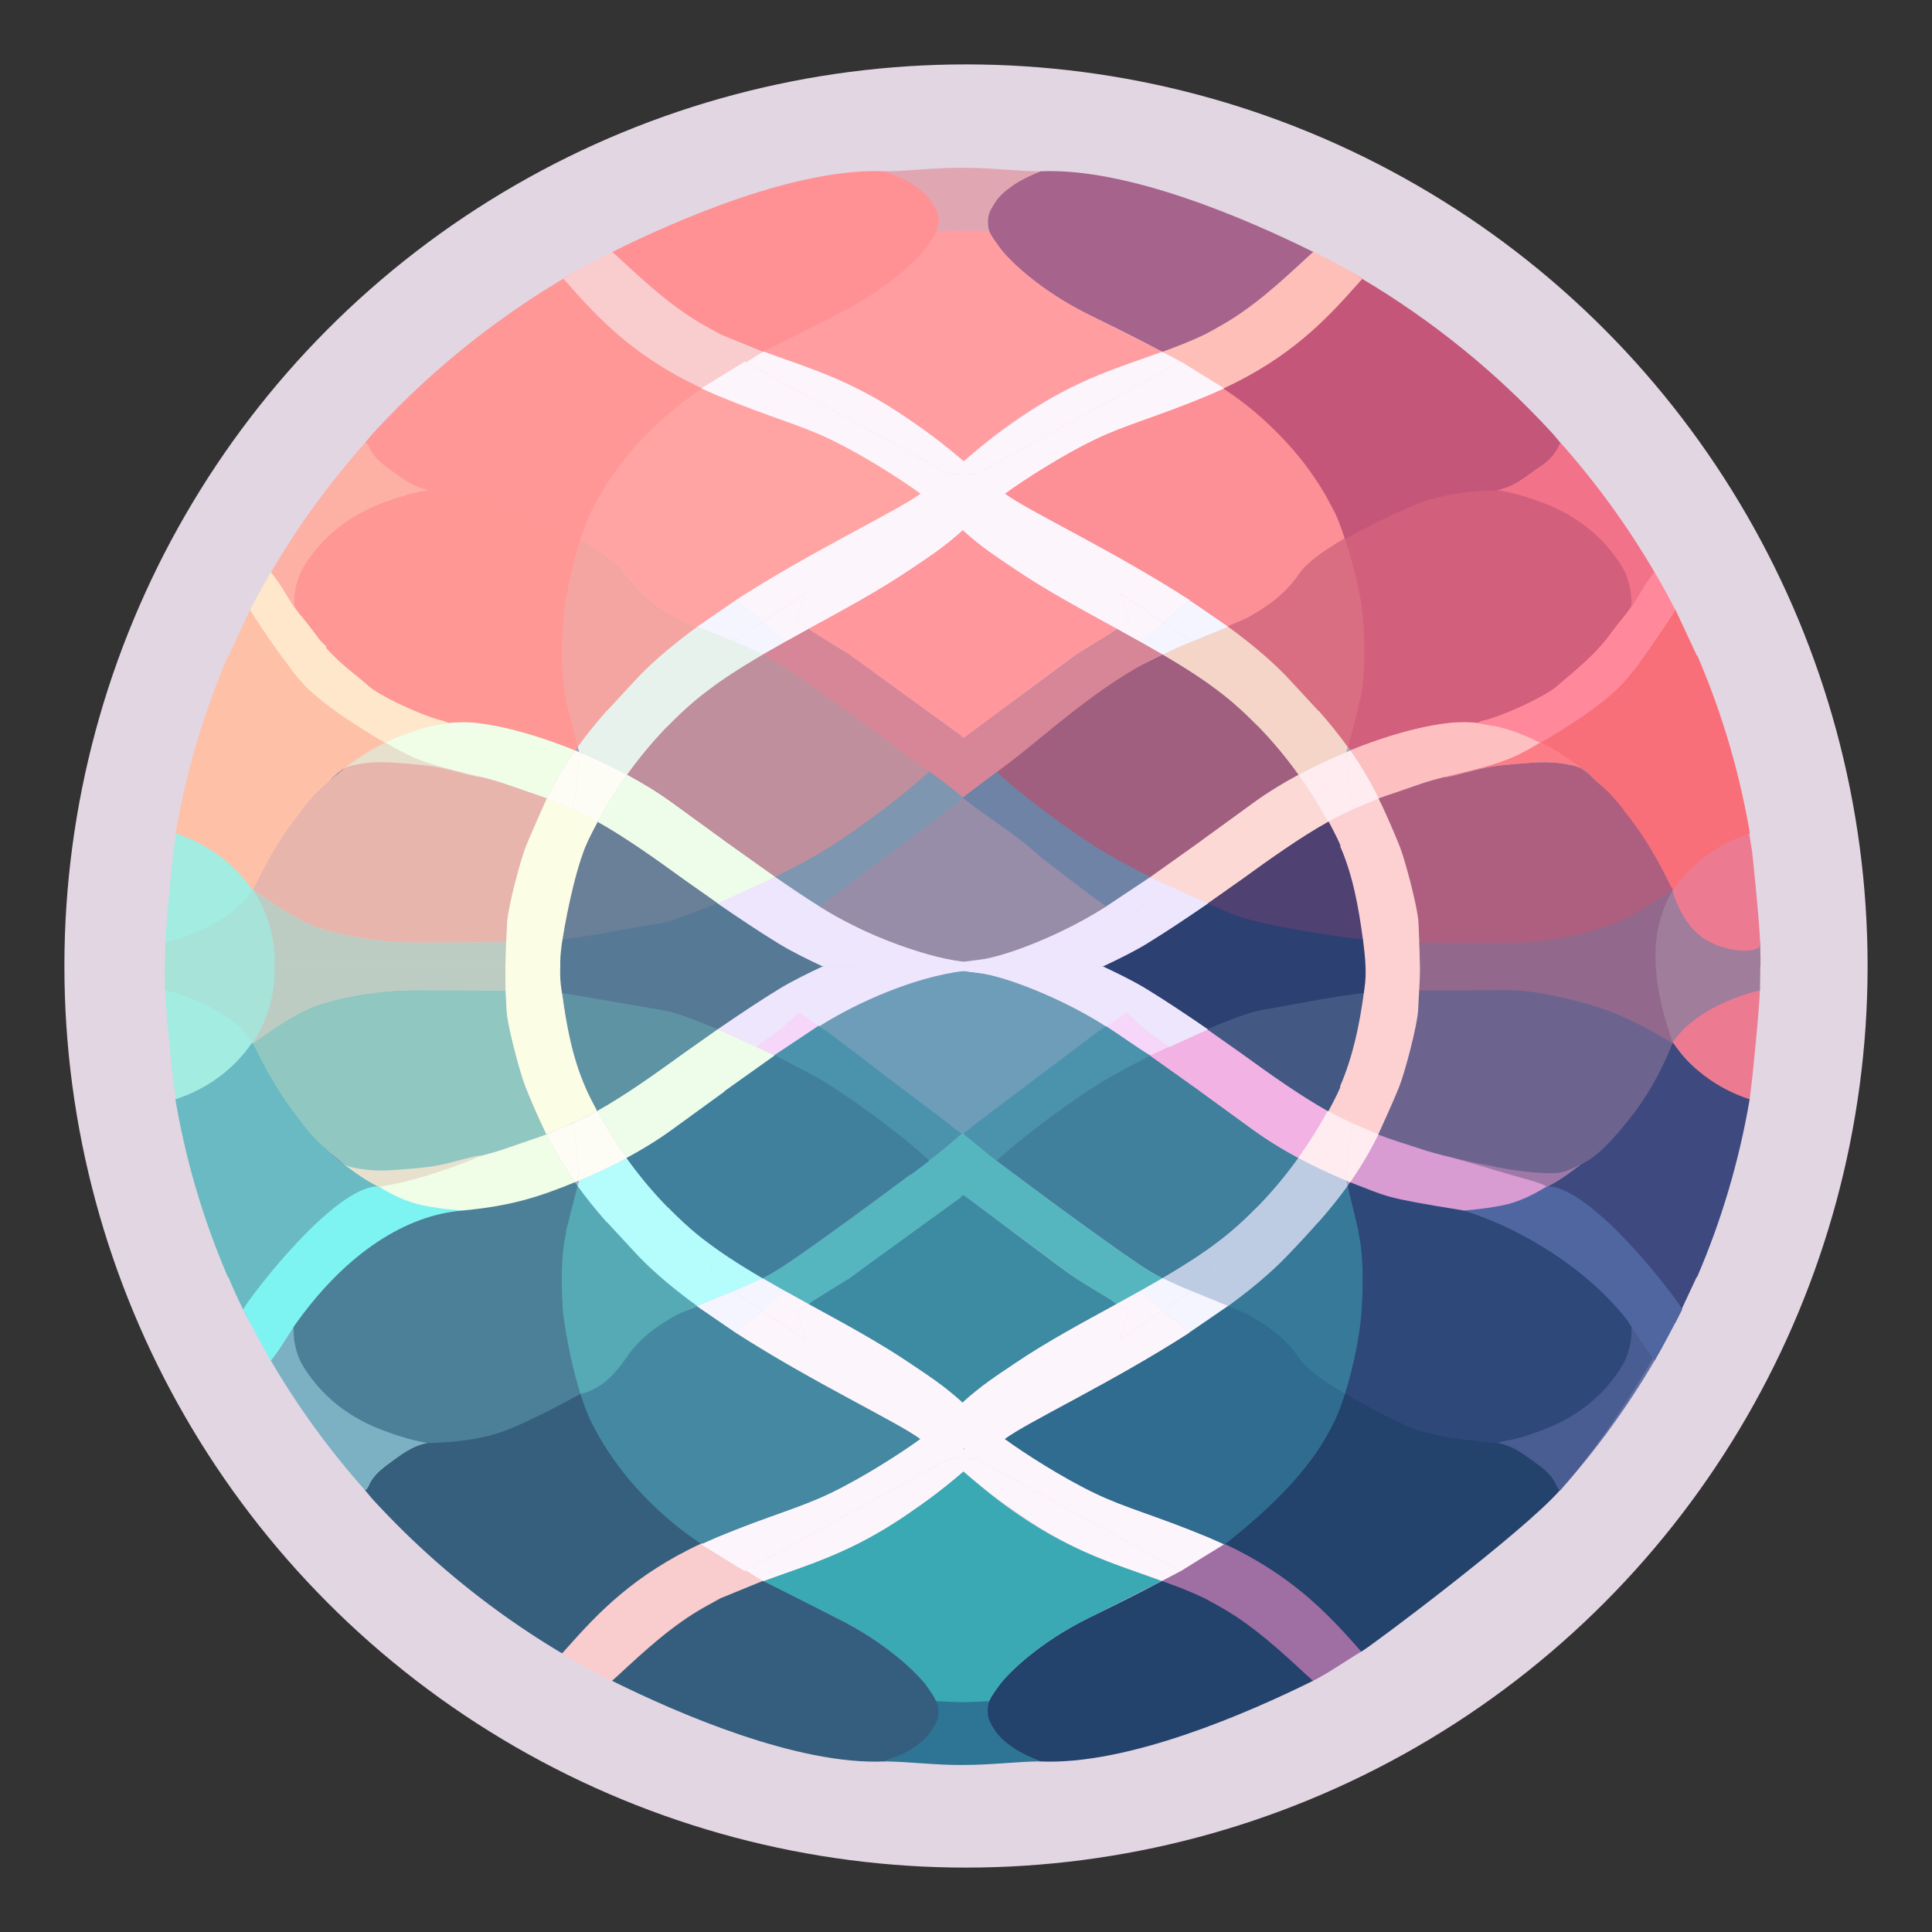 <?xml version="1.0" encoding="UTF-8" standalone="no"?>
<svg
   viewBox="0 0 150 150"
   version="1.1"
   id="svg188889"
   sodipodi:docname="v1-round.svg"
   inkscape:version="1.2.2 (732a01da63, 2022-12-09)"
   width="150"
   height="150"
   xmlns:inkscape="http://www.inkscape.org/namespaces/inkscape"
   xmlns:sodipodi="http://sodipodi.sourceforge.net/DTD/sodipodi-0.dtd"
   xmlns="http://www.w3.org/2000/svg"
   xmlns:svg="http://www.w3.org/2000/svg">
  <rect x="0" y="0" width="150" height="150" fill="#333333" stroke="none"/>
  <defs
     id="defs188893" />
  <sodipodi:namedview
     id="namedview188891"
     pagecolor="#ffffff"
     bordercolor="#000000"
     borderopacity="0.25"
     inkscape:showpageshadow="2"
     inkscape:pageopacity="0.0"
     inkscape:pagecheckerboard="0"
     inkscape:deskcolor="#d1d1d1"
     showgrid="false"
     inkscape:zoom="2.8284271"
     inkscape:cx="29.168155"
     inkscape:cy="66.998367"
     inkscape:window-width="1920"
     inkscape:window-height="1010"
     inkscape:window-x="2993"
     inkscape:window-y="464"
     inkscape:window-maximized="1"
     inkscape:current-layer="svg188889" />
  <style
     id="style188527"><![CDATA[.B{fill:#ec7b91}.C{fill:#fdf5fc}.D{fill:#7bdcec}.E{fill:#f4f5ff}.F{fill:#2e487a}.G{opacity:.317}.H{fill:#feecf0}.I{fill:#eee6fd}.J{fill:#6d638f}.K{fill:#fdfdf5}]]></style>
  <circle
     style="fill:#e2d6e3;fill-opacity:1"
     id="path193982"
     cx="75"
     cy="75"
     r="70" />
  <g
     id="g193010"
     transform="matrix(0.453,0,0,0.45,-241.137,-234.561)">
    <path
       d="m 697.534,652.995 h -10e-4 l 10e-4,-4.506 -19.629,-14.357 -6.385,-3.972 c -0.178,-0.13 -0.356,-0.284 -0.585,-0.475 l -3.917,2.201 -0.054,-0.045 -3.971,2.283 c 16.201,16.513 15.692,17.246 28.517,20.339 0,-0.01 -0.004,-0.023 -0.005,-0.033 l 0.017,0.013 5.763,4.407 c 0.446,-0.635 0.251,-4.348 0.251,-5.856 z"
       fill="#d78698"
       id="path188531" />
    <path
       d="m 665.158,672.63 c 2.265,0.362 7.562,-2.332 10.008,-3.884 5.851,-4.298 11.281,-9.31 16.398,-14.353 l -1.147,-0.889 -2.013,-1.513 -0.124,-0.013 c -10.13,-7.655 -18.677,-13.758 -21.327,-15.513 -1.381,-0.914 -2.41,-1.565 -3.887,-2.316 0,0 -0.002,0.034 0,0 -2.999,1.764 -5.867,3.565 -8.46,5.463 -1.085,0.787 -2.137,1.593 -3.12,2.424 -1.619,1.367 -3.159,2.838 -4.648,4.365 l -0.037,-0.009 c -2.569,2.642 -4.932,5.502 -7.075,8.521 2.831,1.535 5.486,3.182 7.794,4.878 l 9.008,6.588 0.005,0.073 8.625,6.18 z"
       fill="#bf8f9e"
       id="path188533" />
    <path
       d="m 729.485,672.638 c -2.265,0.362 -5.577,-0.863 -11.821,-4.134 -6.151,-3.222 -10.255,-9.886 -14.558,-13.967 a 0.33,0.33 0 0 1 -0.024,-0.156 c 9.349,-10.667 17.026,-14.577 28.494,-20.225 0,0 0.002,0.034 0,0 2.999,1.764 5.867,3.565 8.46,5.463 1.085,0.787 2.137,1.593 3.12,2.424 1.619,1.367 3.159,2.838 4.648,4.365 l 0.037,-0.009 c 2.569,2.642 4.932,5.502 7.075,8.521 -2.831,1.535 -5.486,3.182 -7.794,4.878 l -9.008,6.588 -0.005,0.073 -8.625,6.18 z"
       fill="#a15f80"
       id="path188535" />
    <path
       d="m 664.786,672.727 7.735,5.181 c 14.712,2.056 19.241,-10.238 25.01,-18.866 -1.677,-1.559 -4.603,-3.784 -5.982,-4.672 -4.39,4.163 -13.602,11.114 -19.74,14.649 -2.004,1.154 -4.448,2.428 -7.023,3.708 z"
       fill="#7e96af"
       id="path188537" />
    <path
       d="m 729.785,672.687 -7.696,5.155 c -6.22,-1.355 -13.872,-3.474 -20.381,-5.986 -1.341,-5.739 -1.702,-7.821 -4.457,-13.031 2.106,-1.591 3.561,-3.022 5.68,-4.633 l 0.052,-0.04 c -0.002,0.06 0.003,0.115 0.024,0.159 4.368,4.142 13.682,11.168 19.79,14.686 1.994,1.149 4.426,2.416 6.988,3.69 z"
       fill="#6e83a6"
       id="path188539" />
    <path
       d="m 763.265,725.801 c -1.446,2.03 -3.087,4.085 -4.979,6.25 l -0.045,-0.011 -5.599,6.08 c -2.829,2.934 -6.272,5.787 -9.993,8.521 5.27,4.527 12.696,15.039 19.286,19.217 1.448,-4.56 3.713,-14.327 3.97,-18.086 0.179,-2.616 0.467,-8.32 -0.288,-12.616 -0.087,-0.493 -0.172,-0.883 -0.258,-1.327 l -0.065,-0.016 c -0.595,-3.056 -1.219,-5.225 -2.029,-8.012 z"
       fill="#377999"
       id="path188541" />
    <path
       d="m 762.775,761.666 c -5.586,5.769 -7.639,14.555 -15.578,21.555 -1.649,1.413 -3.308,3.135 -5.244,4.456 11.479,5.354 17.606,11.906 22.744,17.734 l 0.901,0.813 c 1.554,-0.831 27.931,-20.744 34.103,-27.901 -2.814,-11.222 -25.056,-13.904 -36.925,-16.657 z"
       fill="#23426c"
       id="path188543"
       sodipodi:nodetypes="ccccccsc" />
    <path
       d="m 832.188,710.944 0.36,-3.027 c 0.065,-0.446 1.319,-12.459 1.408,-16.228 -0.161,-1.577 -6.371,-1.408 -10.079,1.381 -3.708,2.789 -4.998,8.117 -4.998,8.117 3.801,4.549 7.888,8.592 13.309,9.756 z"
       class="B"
       id="path188545" />
    <path
       d="m 818.974,701.04 c -5.676,9.641 -10.997,17.674 -15.758,21.086 -4.761,3.412 -4.82,3.345 -7.046,4.485 13.397,13.685 9.221,1.205 23.247,22.921 l 3.684,-7.95 0.062,0.041 c 4.135,-9.657 7.202,-19.932 9.025,-30.717 -5.585,-1.811 -10.211,-5.368 -13.204,-9.865 l -0.008,-0.002 z m 13.214,9.866 z m 0.501,-3.162 -0.021,0.13 0.02,-0.13 z"
       fill="#3e4a7f"
       id="path188547" />
    <path
       d="m 768.553,716.945 c -1.475,3.012 -3.045,5.669 -4.854,8.276 6.723,2.82 12.707,4.934 19.046,4.911 0.862,0.042 2.352,-0.083 4.293,-0.311 l 0.003,10e-4 c 0.008,-10e-4 5.378,0.485 2.441,0.131 l 8.618,-3.779 c 0,0 -12.496,-5.048 -18.396,-5.565 -0.009,0 -0.018,10e-4 -0.027,10e-4 -1.304,-0.335 -2.572,-0.685 -3.756,-1.089 l -5.718,-1.981 0.008,0.009 -1.656,-0.603 z"
       fill="#d89bd2"
       id="path188549" />
    <path
       d="m 729.442,703.314 c -10.582,3.081 -18.594,8.511 -26.379,18.101 a 0.33,0.33 0 0 0 -0.024,0.156 l 1.143,0.869 2.013,1.513 0.124,0.013 c 10.13,7.655 18.677,13.758 21.327,15.513 1.381,0.914 2.41,1.565 3.887,2.316 0,0 0.002,-0.034 0,0 2.999,-1.764 5.867,-3.565 8.46,-5.463 1.085,-0.787 2.137,-1.593 3.12,-2.424 1.619,-1.367 3.159,-2.838 4.648,-4.365 l 0.037,0.009 c 2.569,-2.642 4.932,-5.502 7.075,-8.521 -2.831,-1.535 -5.486,-3.182 -7.794,-4.878 l -9.008,-6.588 -0.005,-0.073 -8.625,-6.18 z"
       fill="#40809c"
       id="path188551" />
    <path
       d="m 754.836,721.023 c -2.127,2.997 -4.473,5.836 -7.022,8.459 l -0.018,-0.005 c -1.494,1.536 -3.041,3.014 -4.667,4.388 -0.974,0.823 -2.015,1.621 -3.089,2.407 l 0.454,5.242 c -0.05,-0.243 -0.22,-2.279 -0.454,-5.218 -2.601,1.906 -5.48,3.714 -8.491,5.485 a 52.04,52.04 0 0 0 3.303,1.529 l 1.738,0.714 0.022,-0.015 6.208,2.553 v 0 c 3.684,-2.706 7.093,-5.531 9.893,-8.435 2.106,-2.185 3.889,-4.131 5.525,-6 l 0.017,0.004 c 1.907,-2.179 3.557,-4.244 5.011,-6.284 l -0.217,-0.767 c 0,-0.048 0.005,-0.099 0.006,-0.148 -2.808,-1.176 -5.593,-2.485 -8.22,-3.909 z"
       fill="#becce3"
       id="path188553" />
    <path
       d="m 779.669,720.594 c 4.429,1.135 9.24,2.686 11.883,3.431 2.643,0.745 4.74,1.299 5.911,1.98 2.133,-1.083 3.119,-1.836 5.325,-3.487 0.171,-0.128 0.324,-0.272 0.492,-0.402 a 4.77,4.77 0 0 1 -1.297,0.49 c -2.658,0.589 -4.545,0.695 -7.927,0.438 -3.201,-0.243 -5.179,-0.409 -7.203,-0.816 -2.024,-0.407 -4.092,-1.056 -6.267,-1.539 a 4.05,4.05 0 0 0 -0.917,-0.094 z"
       fill="#9e79a8"
       id="path188555" />
    <path
       d="m 768.93,716.159 -0.363,0.784 1.678,0.611 z"
       class="B"
       id="path188557" />
    <path
       d="m 768.605,658.993 -4.381,1.863 -2.626,1.242 -1.703,0.926 1.553,3.039 0.51,1.16 0.012,-0.012 c 2.212,5.081 3.204,10.622 3.947,16.135 0.113,3.192 0.307,6.34 0.162,9.122 -1.166,5.713 -2.247,11.694 -4.209,16.308 l -0.012,-0.014 c -0.17,0.391 -0.33,0.788 -0.516,1.174 -0.496,1.033 -1.024,2.053 -1.568,3.068 l 1.721,0.936 c 2.251,1.148 4.79,2.205 7.038,3.063 l 3.674,-8.422 c 0.972,-2.457 3.163,-10.754 3.277,-13.394 l 0.172,-3.406 c -0.026,0 -0.05,0.002 -0.076,0.002 l 0.07,-3.848 c 0.031,-2.312 -0.006,-1.284 -0.068,-4.113 l -0.17,-3.373 c -0.113,-2.614 -2.282,-10.829 -3.244,-13.262 -1.096,-2.771 -2.138,-5.171 -3.203,-7.404 l 0.004,-0.004 -0.363,-0.785 z"
       fill="#fdd1d2"
       id="path188559" />
    <path
       d="m 739.215,698.817 -6.595,3.022 0.005,0.004 -3.216,1.533 8.575,6.144 9.088,6.648 c 2.296,1.688 4.938,3.326 7.755,4.854 1.848,-2.604 3.541,-5.315 5.04,-8.112 -4.783,-2.685 -10.057,-6.475 -14.707,-9.873 l -5.944,-4.22 z"
       fill="#f2b3e4"
       id="path188561" />
    <path
       d="m 721.858,698.32 7.544,5.053 3.218,-1.534 -4.134,-2.992 -3.185,-2.945 z"
       fill="#f6d7fa"
       id="path188563" />
    <path
       d="m 697.278,688.755 v 0.03 c -4.099,-0.046 -1.922,0.235 -3.123,0.385 -3.739,0.467 -12.971,3.804 -20.875,8.776 -0.189,0.119 -0.39,0.261 -0.581,0.381 l 0.794,0.557 c 2.043,1.412 9.044,10.271 9.044,10.271 0,0 11.328,5.204 12.65,6.226 0.508,0.393 1.305,0.925 2.077,1.418 0.37,-0.135 1.592,-1.041 2.104,-1.426 1.322,-1.022 13.524,-6.351 13.524,-6.351 0,0 6.126,-8.733 8.17,-10.145 l 0.794,-0.557 c -0.19,-0.121 -0.391,-0.263 -0.581,-0.382 -7.904,-4.972 -17.135,-8.308 -20.875,-8.776 l -3.123,-0.408 z"
       fill="#6d9db8"
       id="path188565" />
    <path
       d="m 729.476,703.349 c -1.648,-0.922 -5.938,-4.018 -7.669,-5.102 l -11.414,8.642 -11.382,8.656 c -0.562,0.434 -0.88,0.726 -1.729,1.266 l 5.561,5.102 c -0.002,-0.061 0.003,-0.117 0.025,-0.16 4.412,-4.184 13.82,-11.28 19.989,-14.833 2.605,-1.464 6.62,-3.57 6.62,-3.57 z"
       fill="#4b92ac"
       id="path188567" />
    <path
       d="m 697.265,716.795 -5.787,4.714 -0.017,0.013 c 10e-4,-0.01 0.005,-0.023 0.005,-0.033 l -1.143,0.869 -2.013,1.513 1.664,-0.174 -1.628,0.171 c -10.205,7.713 -18.82,13.866 -21.489,15.632 -1.387,0.919 -2.422,1.572 -3.907,2.328 l 3.971,2.283 0.054,-0.045 3.917,2.201 c 0.229,-0.191 0.407,-0.345 0.585,-0.475 0.47,-0.342 5.207,-3.174 6.385,-3.972 2.137,-1.446 16.424,-11.99 19.603,-14.337 l 19.23,14.33 c 1.178,0.797 5.915,3.63 6.385,3.972 0.178,0.13 0.356,0.284 0.585,0.475 l 3.917,-2.202 0.054,0.045 3.971,-2.283 c -1.485,-0.756 -2.519,-1.409 -3.907,-2.328 -2.669,-1.767 -11.284,-7.919 -21.489,-15.632 l -1.628,-0.17 1.664,0.173 -2.013,-1.513 -1.143,-0.869 c 0,0.01 0.004,0.023 0.005,0.033 l -0.017,-0.013 c -2.102,-1.597 -3.717,-3.124 -5.812,-4.706 z"
       fill="#56b6c0"
       id="path188569" />
    <path
       d="m 731.588,747.371 c -1.331,-1.3 -2.961,-2.607 -3.667,-3.147 -0.258,-0.198 -0.367,-0.163 -0.328,-0.172 l -3.925,2.194 0.711,0.602 1.402,0.468 -1.615,5.099 z"
       class="C"
       id="path188571" />
    <path
       d="m 736.218,751.14 6.593,-4.55 -6.23,-2.562 -4.992,3.348 4.63,3.764 z"
       class="E"
       id="path188573" />
    <path
       d="m 731.442,794.049 3.22,-1.747 -35.056,-19.396 -2.543,-0.062 0.378,2.299 c 3.813,3.291 6.331,5.133 9.681,7.446 9.829,6.787 16.812,8.663 24.321,11.461 z"
       class="C"
       id="path188575" />
    <path
       d="m 741.971,787.517 c -0.957,0.748 -6.927,4.574 -7.498,4.914 L 731.486,794 c 2.4,0.894 4.541,1.819 7.054,3.067 l -0.036,0.019 2.784,1.467 c 5.511,3.116 10.243,7.495 14.871,11.815 0.32,0.299 0.695,0.602 1.067,0.939 2.957,-1.494 5.518,-3.387 8.373,-5.086 L 764.944,805.428 c -5.19,-5.887 -11.378,-12.503 -22.972,-17.911 z"
       fill="#9f6fa4"
       id="path188577"
       sodipodi:nodetypes="ccccccsccccc" />
    <path
       d="m 731.482,793.999 c -4.274,2.299 -8.496,4.388 -12.304,6.256 -9.031,4.431 -14.4,9.98 -15.735,11.862 -0.798,1.125 -1.334,1.948 -1.677,2.734 0.014,0 0.01,0 0.023,-0.003 -0.211,0.499 -0.357,0.989 -0.389,1.527 -0.082,1.408 0.51,2.349 1.223,3.458 0.713,1.109 1.714,2.011 3.05,2.944 1.311,0.916 3.002,1.583 4.883,2.373 15.057,0.699 35.636,-8.345 46.766,-13.896 l -0.025,-0.056 -1.087,-0.984 c -4.582,-4.277 -9.267,-8.613 -14.723,-11.698 -0.883,-0.499 -1.769,-1.024 -2.628,-1.461 h 0.002 c -0.012,-0.006 -0.025,-0.012 -0.037,-0.018 -0.04,-0.02 -0.082,-0.045 -0.122,-0.065 l -0.007,0.004 c -2.45,-1.204 -4.875,-2.106 -7.214,-2.978 z"
       fill="#23426c"
       id="path188579" />
    <path
       d="m 742.79,746.567 -6.514,4.499 -0.036,-0.029 c -13.319,8.653 -27.924,15.508 -31.87,18.476 3.335,2.448 9.85,6.661 15.425,9.364 5.575,2.703 10.261,3.776 19.574,7.667 0.961,0.402 1.879,0.814 2.773,1.231 6.904,-5.436 13.541,-11.811 17.234,-18.222 0.708,-1.215 1.299,-2.339 1.764,-3.311 0.557,-1.163 1.133,-2.772 1.695,-4.54 v 0 c -3.51,-2.049 -6.573,-4.225 -7.869,-6.142 -2.764,-4.086 -6.37,-6.13 -8.654,-7.452 -0.455,-0.264 -1.869,-0.859 -3.523,-1.54 z"
       fill="#306c8f"
       id="path188581" />
    <path
       d="m 832.716,706.54 -0.177,1.338 0.184,-1.335 z m -13.742,-5.334 -0.011,0.019 0.011,0.017 0.012,-0.018 z"
       class="B"
       id="path188583" />
    <path
       d="m 818.898,674.594 a 23.01,23.01 0 0 0 -3.091,6.897 l -0.061,0.248 c -0.458,1.729 -0.605,3.576 -0.656,5.322 l 0.042,1.345 18.913,-0.437 -0.004,-1.116 -0.014,-1.249 -0.039,-1.799 -0.205,-0.028 c -0.427,-0.081 -3.138,-0.75 -6.247,-2.212 -3.109,-1.462 -6.617,-3.717 -8.637,-6.969 z m -3.78,13.375 a 22.4,22.4 0 0 0 -0.069,0.909 c 0.003,0.82 0.048,1.636 0.139,2.447 0.003,0.013 0.003,0.027 0.005,0.04 0.372,3.493 1.903,7.281 3.664,9.979 2.021,-3.252 5.528,-5.507 8.637,-6.969 3.109,-1.462 5.82,-2.132 6.247,-2.213 0.067,-0.013 0.129,-0.015 0.205,-0.028 l 0.039,-1.799 0.015,-1.249 0.004,-1.116 z"
       fill="#9f7d9b"
       id="path188585" />
    <g
       class="B"
       id="g188591">
      <path
         d="m 833.947,690.936 -0.025,1.152 z"
         id="path188587" />
      <path
         d="m 833.972,688.067 -0.012,1.003 -0.014,1.237 -0.007,0.628 z"
         id="path188589" />
    </g>
    <path
       d="m 766.066,692.516 c -3.297,-2.678 -14.919,-5.284 -26.956,6.251 l 6.004,4.262 c 4.697,3.431 10.024,7.259 14.854,9.971 v 0 c 0.541,-1.01 1.067,-2.026 1.561,-3.054 0.184,-0.384 0.343,-0.777 0.512,-1.167 l -0.07,-0.074 c 2.21,-5.1 3.35,-10.661 4.095,-16.19 z"
       fill="#435984"
       id="path188593" />
    <path
       d="m 765.907,683.36 c -11.623,1.781 -20.222,-0.021 -26.766,-6.175 l 6.004,-4.262 c 4.697,-3.431 10.024,-7.259 14.854,-9.971 v 0 c 0.541,1.01 1.067,2.026 1.561,3.054 0.184,0.384 0.343,0.777 0.512,1.167 l -0.07,0.074 c 2.21,5.1 3.16,10.585 3.905,16.114 z"
       fill="#4f4172"
       id="path188595" />
    <path
       d="m 739.255,677.119 c -3.641,2.529 -7.355,5.01 -10.479,6.935 -2.12,1.306 -4.904,2.688 -7.419,3.873 h -0.217 l 0.109,0.052 -0.067,0.032 h 0.133 c 2.515,1.185 5.3,2.568 7.42,3.873 3.124,1.924 6.839,4.405 10.479,6.935 3.37,-1.442 6.335,-2.571 8.154,-3.046 0.532,-0.139 1.208,-0.27 1.83,-0.405 l 0.035,0.036 c 5.783,-1.022 11.43,-2.223 16.822,-2.825 l 0.11,-0.754 c 0.244,-1.859 0.215,-2.522 0.18,-3.886 -0.035,-1.364 -0.286,-3.428 -0.435,-4.622 -0.444,-0.05 -0.763,-0.049 -1.126,-0.109 -6.895,-0.813 -13.688,-2.134 -17.373,-3.041 -3.685,-0.907 -4.785,-1.605 -8.155,-3.047 z"
       fill="#2d4072"
       id="path188597" />
    <path
       d="m 697.064,727.434 v 0.322 l -19.174,14.022 -6.353,3.952 c -0.177,0.129 -0.421,0.334 -0.648,0.524 5.946,3.273 12.026,6.562 17.434,10.249 3.033,2.068 5.403,3.557 8.738,6.542 v 0.377 l 0.212,-0.188 0.221,0.196 v -0.393 c 3.336,-2.985 5.706,-4.474 8.739,-6.542 5.408,-3.687 11.487,-6.975 17.434,-10.249 -0.228,-0.19 -0.471,-0.395 -0.649,-0.524 -0.467,-0.34 -5.181,-3.159 -6.353,-3.952 -2.091,-1.415 -15.727,-11.772 -19.19,-14.329 h 0.016 l -0.208,0.153 -0.219,-0.161 z"
       fill="#3d8ba3"
       id="path188599" />
    <g
       class="B"
       id="g188605">
      <path
         d="m 697.062,770.986 10e-4,-7.558 z"
         id="path188601" />
      <path
         d="m 697.062,772.845 h 10e-4 l -10e-4,-1.856 z"
         id="path188603" />
    </g>
    <path
       d="m 701.842,814.574 c -0.891,-1.835 -2.022,-2.041 -3.646,-2.025 l -0.801,-0.544 c -1.57,-0.026 -2.661,0.947 -4.862,2.725 0.228,0.524 0.384,1.033 0.417,1.597 0.082,1.401 -0.508,2.337 -1.217,3.44 -0.709,1.103 -1.706,2.002 -3.035,2.93 -1.305,0.911 -2.839,1.668 -4.711,2.454 4.005,0.02 8.701,0.668 13.44,0.612 v -0.006 c 4.636,0.027 9.219,-0.594 13.139,-0.613 -1.871,-0.786 -3.406,-1.543 -4.711,-2.454 -1.329,-0.928 -2.325,-1.827 -3.034,-2.93 -0.709,-1.103 -1.299,-2.04 -1.217,-3.441 0.033,-0.564 0.048,-1.167 0.276,-1.691 z"
       fill="#2e7495"
       id="path188607" />
    <path
       d="m 818.974,701.211 c 0,0 -0.012,0.052 0,0 z"
       class="D"
       id="path188609" />
    <path
       d="m 763.272,725.868 0.448,-0.63 -0.66,-0.289 -0.006,0.149 0.218,0.771 z"
       class="F G"
       id="path188611" />
    <path
       d="m 754.836,721.025 c 2.627,1.424 5.412,2.734 8.22,3.909 0.038,-3.708 0.611,-7.207 1.124,-9.853 l -2.609,-1.247 -1.696,-0.921 c -1.499,2.797 -3.192,5.508 -5.04,8.112 z"
       class="H"
       id="path188613" />
    <path
       d="m 697.322,688.764 3.013,0.387 c 3.758,0.47 13.037,3.823 20.981,8.82 0.19,0.12 0.392,0.262 0.583,0.384 l 3.461,-2.43 3.201,2.96 4.155,3.008 6.628,-3.037 c -3.659,-2.542 -7.392,-5.036 -10.532,-6.97 -2.143,-1.32 -4.961,-2.716 -7.501,-3.912 h -24.256 z"
       class="I"
       id="path188615" />
    <g
       class="D"
       id="g188621">
      <path
         d="m 697.067,770.986 v 1.856 h 10e-4 z"
         id="path188617" />
      <path
         d="m 697.069,763.425 -10e-4,7.558 z"
         id="path188619" />
    </g>
    <path
       d="m 697.137,772.845 2.475,0.061 35.056,19.396 7.43,-4.603 -2.759,-1.225 c -9.267,-3.871 -13.929,-4.939 -19.477,-7.629 -5.548,-2.69 -12.031,-6.882 -15.349,-9.318 3.926,-2.953 18.459,-9.774 31.712,-18.384 l -4.63,-3.764 -7.422,5.044 1.615,-5.099 -1.402,-0.467 -0.712,-0.603 c -5.946,3.273 -12.026,6.562 -17.434,10.249 -3.144,2.143 -5.569,3.654 -9.103,6.866 z"
       class="C"
       id="path188623" />
    <path
       d="m 763.704,725.221 -0.434,0.621 1.904,7.922 -0.07,-0.018 0.26,1.326 c 0.755,4.296 0.466,9.999 0.287,12.615 -0.258,3.759 -1.372,9.458 -2.82,14.018 4.013,2.342 8.421,4.655 11.773,6.073 4.556,1.625 11.373,2.143 15.148,2.581 3.775,0.438 7.739,3.651 9.248,7.121 0.19,0.457 0.353,0.711 0.672,0.889 6.063,-6.868 11.571,-15.174 16.227,-23.211 -6.404,-14.592 -18.613,-22.763 -32.792,-25.068 -14.179,-2.305 -12.724,-2.322 -19.397,-4.864 z"
       class="F"
       id="path188625" />
    <path
       d="m 775.537,692.112 -0.17,3.373 c -0.113,2.614 -2.281,10.828 -3.244,13.261 -1.096,2.772 -3.604,8.256 -3.604,8.256 2.499,0.972 5.27,1.789 7.403,2.516 1.201,0.409 2.487,0.763 3.811,1.103 0.297,-0.003 0.972,0.225 2.21,0.5 1.238,0.275 2.925,0.72 4.938,1.125 2.013,0.405 5.916,1.161 9.192,1.346 3.768,0.212 4.156,0.02 7.054,-1.376 2.898,-1.396 5.123,-3.702 8.63,-8.142 3.507,-4.44 5.879,-9.369 7.2,-12.839 v 0 c -13.314,-11.689 -29.2,-10.496 -42.934,-9.918"
       class="J"
       id="path188627" />
    <path
       d="m 697.371,775.081 -10e-4,0.072 c -3.738,3.219 -6.246,5.055 -9.556,7.341 -9.829,6.787 -17.188,8.742 -24.697,11.54 4.232,2.276 8.483,4.396 12.252,6.245 8.942,4.387 14.258,9.881 15.579,11.744 0.79,1.114 1.321,1.929 1.66,2.707 a 104.87,104.87 0 0 0 4.515,0.201 v 0.003 c 0.013,0 0.027,-0.003 0.04,-0.003 l 0.268,0.009 v -0.017 a 102.29,102.29 0 0 0 4.394,-0.174 c 0.339,-0.778 0.991,-1.619 1.781,-2.733 1.322,-1.863 6.638,-7.357 15.579,-11.744 l 12.253,-6.246 c -7.509,-2.798 -14.868,-4.753 -24.698,-11.54 -3.31,-2.286 -5.578,-4.137 -9.313,-7.356 v -0.026 c -0.03,-0.001 -0.042,-0.01 -0.057,-0.023 z"
       fill="#3aa9b4"
       id="path188629" />
    <path
       d="m 731.54,741.779 -3.951,2.271 4.001,3.319 4.992,-3.348 -1.738,-0.714 -3.303,-1.529 z"
       class="E"
       id="path188631" />
    <path
       d="m 562.516,711.067 -0.509,-3.144 c -0.065,-0.446 -1.319,-12.459 -1.408,-16.228 0.161,-1.577 6.371,-1.408 10.079,1.381 3.708,2.789 4.998,8.117 4.998,8.117 -2.977,4.471 -7.607,8.07 -13.16,9.873 z"
       fill="#a2ece2"
       id="path188633" />
    <path
       d="m 575.582,701.048 -0.008,10e-4 c -2.994,4.496 -7.619,8.054 -13.205,9.865 1.823,10.785 4.889,21.06 9.025,30.717 l 0.062,-0.041 c 0,0 1.697,4.195 3.653,7.731 3.112,-4.432 9.518,-13.529 17.067,-18.696 l -0.063,-0.07 c 2.099,-1.427 4.24,-2.753 6.275,-3.936 a 44.71,44.71 0 0 1 -6.55,-4.082 c -0.171,-0.128 -0.326,-0.273 -0.495,-0.403 -0.787,-0.433 -1.606,-1.133 -2.716,-2.303 l -4.258,-4.489 c -0.077,-0.081 -0.177,-0.246 -0.257,-0.357 v -0.027 l 0.387,0.409 c -3.434,-4.144 -6.154,-8.752 -8.312,-13.247 -0.178,-0.371 -0.388,-0.723 -0.603,-1.071 z m -13.212,9.866 -0.082,-0.484 0.076,0.487 z m -0.501,-3.163 0.02,0.13 h 10e-4 l -0.02,-0.13 z"
       fill="#69bac3"
       id="path188635" />
    <path
       d="m 628.643,692.529 c 10.402,-0.208 19.977,0.849 26.808,6.245 l -6.004,4.262 c -4.697,3.431 -10.024,7.259 -14.854,9.971 v 0 c -0.541,-1.01 -1.067,-2.026 -1.561,-3.054 -0.184,-0.384 -0.343,-0.777 -0.512,-1.167 l 0.07,-0.074 c -2.21,-5.1 -3.201,-10.656 -3.946,-16.184 z"
       fill="#5e93a4"
       id="path188637" />
    <path
       d="m 628.686,683.423 c 12.52,0.041 20.35,-0.163 26.808,-6.245 l -6.004,-4.262 c -4.697,-3.431 -10.024,-7.259 -14.854,-9.971 v 0 c -0.541,1.01 -1.067,2.026 -1.561,3.054 -0.184,0.384 -0.343,0.777 -0.512,1.167 l 0.07,0.074 c -2.21,5.1 -3.201,10.656 -3.946,16.184 z"
       fill="#6a7f98"
       id="path188639" />
    <path
       d="m 655.419,677.099 -8.195,3.062 c -0.535,0.14 1.099,-0.173 -1.838,0.407 -5.712,0.875 -11.436,2.188 -16.943,2.802 l -0.11,0.757 c -0.238,1.814 -0.203,2.66 -0.182,3.807 h -0.04 c -0.02,1.202 -0.064,2.038 0.181,3.906 l 0.11,0.757 c 0.447,0.05 0.956,0.093 1.32,0.154 l 15.588,2.686 c 2.565,0.519 1.318,0.226 1.874,0.37 1.829,0.478 4.808,1.613 8.195,3.062 3.659,-2.542 7.392,-5.036 10.533,-6.97 2.108,-1.298 4.868,-2.671 7.375,-3.853 h 0.299 l -0.15,-0.072 0.107,-0.051 h -0.215 c -2.507,-1.183 -5.268,-2.556 -7.376,-3.854 -3.14,-1.934 -6.874,-4.428 -10.533,-6.97 z"
       fill="#567995"
       id="path188641" />
    <path
       d="m 625.993,716.955 c 1.475,3.012 3.045,5.669 4.854,8.276 -6.173,2.529 -12.414,4.316 -17.335,4.792 a 19.18,19.18 0 0 1 -1.945,0.083 c -0.862,0.042 -2.118,-0.048 -4.059,-0.276 l -0.002,10e-4 c -3.851,-0.769 -7.781,-1.784 -10.274,-3.912 6.65,-1.128 12.612,-3.147 17.613,-5.301 0.009,0 0.018,10e-4 0.027,10e-4 1.304,-0.335 2.572,-0.685 3.756,-1.089 l 5.718,-1.981 -0.008,0.009 1.656,-0.603 z"
       fill="#f0fde7"
       id="path188643" />
    <path
       d="m 631.512,724.939 -0.657,0.288 c -1.809,-2.607 -3.379,-5.264 -4.854,-8.276 l 4.386,-1.865 c 0.514,2.646 1.087,6.145 1.124,9.853 z"
       class="K"
       id="path188645" />
    <path
       d="m 639.732,721.03 c 2.127,2.997 4.473,5.836 7.022,8.459 l 0.018,-0.005 c 1.494,1.536 3.041,3.014 4.667,4.388 0.974,0.823 2.015,1.621 3.089,2.407 l -0.454,5.242 c 0.05,-0.243 0.22,-2.279 0.454,-5.218 2.601,1.906 5.48,3.714 8.491,5.485 a 52.04,52.04 0 0 1 -3.303,1.529 l -1.738,0.714 -0.022,-0.015 -6.208,2.553 v 0 c -3.684,-2.706 -7.093,-5.531 -9.893,-8.435 -2.107,-2.185 -3.889,-4.131 -5.526,-6 l -0.017,0.004 c -1.907,-2.179 -3.557,-4.244 -5.011,-6.284 l 0.217,-0.767 c 0,-0.048 -0.005,-0.099 -0.006,-0.148 2.808,-1.176 5.593,-2.485 8.22,-3.909 z"
       fill="#b5fcfc"
       id="path188647" />
    <path
       d="m 631.293,725.856 c 1.439,2.02 3.071,4.064 4.954,6.219 l 0.045,-0.011 5.57,6.05 c 2.814,2.919 6.24,5.758 9.942,8.478 -9.787,3.476 -10.992,13.268 -20.146,15.21 -10.074,-14.332 -13.393,-22.622 -0.365,-35.945 z"
       fill="#55aab6"
       id="path188649" />
    <path
       d="m 651.768,746.592 6.514,4.499 0.036,-0.029 c 13.319,8.653 27.924,15.508 31.87,18.476 -3.335,2.448 -9.85,6.661 -15.425,9.364 -5.575,2.703 -10.261,3.776 -19.574,7.667 -0.961,0.402 -1.879,0.814 -2.773,1.231 -1.936,-1.321 -3.622,-2.896 -5.436,-4.091 -21.657,-18.745 -9.565,-4.143 -15.257,-21.982 3.477,-0.66 5.971,-3.34 7.87,-6.142 2.764,-4.086 6.37,-6.13 8.654,-7.452 0.455,-0.264 1.869,-0.859 3.523,-1.54 z"
       fill="#4489a1"
       id="path188651" />
    <path
       d="m 631.783,761.691 c -15.318,7.982 -23.703,4.04 -32.986,12.165 -1.608,1.137 -2.807,2.424 -3.329,3.68 -0.191,0.459 -0.85,0.534 -0.61,0.812 l 0.209,0.24 c 0.413,0.476 0.65,0.806 1.047,1.252 l -0.003,0.003 0.052,0.056 c 0.011,0.013 0.017,0.021 0.029,0.034 h 0.002 c 9.557,10.502 20.603,19.495 32.622,26.675 2.826,1.688 2.84,1.668 0.014,-0.015 l 1.034,-1.156 c 5.139,-5.828 11.265,-12.379 22.744,-17.733 -1.936,-1.321 -3.787,-2.679 -5.436,-4.091 -5.911,-5.064 -9.601,-10.089 -11.912,-14.04 a 45.47,45.47 0 0 1 -1.772,-3.317 c -0.559,-1.169 -1.139,-2.786 -1.703,-4.563 z"
       fill="#365f7e"
       id="path188653" />
    <path
       d="m 578.732,755.988 0.677,-0.932 c 1.19,-1.487 3.564,-5.879 3.819,-5.752 -0.303,0.486 -0.276,0.297 -0.502,0.866 -0.105,0.27 -0.007,1.841 0.087,2.444 0.127,0.814 0.516,2.643 1.316,4.017 2.581,4.434 6.939,8.733 13.68,11.301 4.638,1.766 5.217,1.592 7.872,2.246 -3.047,0.654 -4.598,2.091 -6.806,3.652 -1.6,1.132 -2.794,2.411 -3.312,3.662 -0.19,0.457 -0.351,0.71 -0.671,0.888 0.446,0.505 0.445,0.505 -0.001,0 -6.063,-6.868 -11.504,-14.352 -16.16,-22.39"
       fill="#7cb1c4"
       id="path188655" />
    <path
       d="m 597.154,725.939 c 4.693,2.851 6.959,3.171 9.075,3.541 2.116,0.37 3.452,0.454 5.176,0.634 -10.955,3.514 -21.251,10.545 -27.439,18.219 -0.004,0 0.007,0.075 0.004,0.074 -0.256,-0.128 -3.375,5.195 -4.571,6.689 -0.284,0.355 -0.449,0.616 -0.68,0.936 -1.248,-2.157 -3.601,-6.642 -4.736,-8.876 1.795,-3.049 15.781,-21.284 23.17,-21.217 z"
       fill="#7ef4f2"
       id="path188657" />
    <path
       d="m 630.854,725.226 0.445,0.627 -2.021,7.986 0.069,-0.017 -0.257,1.32 c -0.751,4.274 -0.465,9.949 -0.287,12.552 0.609,4.864 1.777,10.201 2.969,14.003 -3.992,2.331 -8.543,4.578 -11.878,5.988 -4.396,1.84 -9.185,2.409 -13.897,2.529 -0.914,-0.058 -3.519,-0.454 -8.18,-2.229 -6.776,-2.581 -11.155,-6.901 -13.749,-11.357 -0.804,-1.381 -1.194,-3.219 -1.322,-4.037 -0.095,-0.606 -0.193,-2.185 -0.087,-2.456 9.232,-13.241 19.628,-19.157 28.547,-19.991 8.919,-0.834 13.475,-2.388 19.648,-4.917 z"
       fill="#4b8098"
       id="path188659" />
    <path
       d="m 588.64,719.872 c -1.512,-1.396 -2.921,-2.882 -4.216,-4.445 z"
       class="B"
       id="path188661" />
    <path
       d="m 591.356,722.173 c -0.795,-0.438 -1.605,-1.161 -2.743,-2.326 z"
       class="J"
       id="path188663" />
    <path
       d="m 614.823,720.623 c -5.815,2.447 -11.621,4.42 -17.575,5.409 -2.122,-1.078 -3.232,-1.852 -5.428,-3.495 -0.17,-0.127 -0.323,-0.27 -0.49,-0.4 0.415,0.228 0.828,0.385 1.291,0.487 2.644,0.586 4.522,0.691 7.887,0.436 3.185,-0.242 5.153,-0.407 7.166,-0.812 2.013,-0.405 4.072,-1.051 6.235,-1.531 a 4.03,4.03 0 0 1 0.913,-0.094 z"
       fill="#e7e0cc"
       id="path188665" />
    <path
       d="m 610.369,692.072 h -6.829 c -5.992,-0.042 -12.663,1.147 -16.912,2.634 -4.249,1.487 -9.677,5.672 -11.038,6.533 a 11.65,11.65 0 0 1 0.597,1.061 c 2.058,4.287 4.639,8.673 7.864,12.657 -0.01,0.005 -0.017,0.018 -0.017,0.053 2.397,3.075 3.182,3.572 4.599,4.85 0.86,0.794 1.754,1.556 2.689,2.28 0.415,0.228 0.829,0.385 1.291,0.487 2.644,0.586 4.522,0.691 7.887,0.436 3.185,-0.242 5.153,-0.407 7.166,-0.812 2.013,-0.405 4.072,-1.051 6.235,-1.531 a 4.03,4.03 0 0 1 0.913,-0.094 c 1.324,-0.339 2.61,-0.693 3.811,-1.103 l 5.69,-1.971 1.315,-1.395 c -1.065,-2.234 -2.11,-4.633 -3.206,-7.405 -0.962,-2.433 -3.13,-10.647 -3.243,-13.261 l -0.17,-3.373 v -0.001 l -8.642,-0.046 z m 15.268,24.094 -1.315,1.395 1.678,-0.611 c -0.122,-0.249 -0.242,-0.53 -0.363,-0.784 z"
       fill="#90c7c1"
       id="path188667" />
    <path
       d="m 655.343,698.825 6.595,3.022 -0.005,0.004 3.216,1.533 -8.575,6.144 -9.088,6.648 c -2.296,1.688 -4.938,3.326 -7.755,4.854 -1.848,-2.604 -3.541,-5.315 -5.04,-8.112 4.783,-2.685 10.057,-6.475 14.707,-9.873 l 5.944,-4.22 z"
       fill="#edfdea"
       id="path188669" />
    <path
       d="m 672.7,698.327 -7.544,5.053 -3.218,-1.534 4.134,-2.992 3.185,-2.945 z"
       fill="#f6d7fa"
       id="path188671" />
    <path
       d="m 662.968,747.371 c 1.331,-1.3 2.961,-2.607 3.667,-3.147 0.258,-0.198 0.367,-0.163 0.328,-0.172 l 3.925,2.194 -0.711,0.602 -1.402,0.468 1.615,5.099 z"
       class="C"
       id="path188673" />
    <path
       d="m 658.338,751.14 -6.593,-4.55 6.23,-2.562 4.992,3.348 -4.63,3.764 z"
       class="E"
       id="path188675" />
    <path
       d="m 663.116,794.049 -3.22,-1.747 35.056,-19.396 2.543,-0.062 -10e-4,2.22 c -3.813,3.291 -6.331,5.133 -9.681,7.446 -9.829,6.787 -17.189,8.742 -24.698,11.54 z"
       class="C"
       id="path188677" />
    <path
       d="m 652.587,787.517 c -11.594,5.408 -17.782,12.025 -22.972,17.912 l -1.044,1.167 c 2.855,1.7 5.774,3.274 8.731,4.768 l 1.098,-0.994 c 4.628,-4.32 9.36,-8.699 14.871,-11.815 0.945,-0.534 1.869,-1.012 2.784,-1.467 l -0.036,-0.019 c 2.514,-1.249 4.653,-2.173 7.053,-3.067 -1.085,-0.584 -1.886,-1.195 -2.955,-1.805 l 0.013,-0.007 c -2.612,-1.483 -5.153,-3.042 -7.542,-4.672 z"
       fill="#f9cccd"
       id="path188679" />
    <path
       d="m 663.076,793.999 -7.215,2.978 -0.006,-0.004 -0.116,0.063 -0.042,0.02 h 0.002 l -2.628,1.461 c -5.457,3.085 -10.141,7.421 -14.724,11.698 -0.317,0.296 -0.719,0.65 -1.087,0.984 l -0.025,0.056 c 11.129,5.55 31.707,14.595 46.766,13.896 1.881,-0.79 3.572,-1.457 4.883,-2.373 1.336,-0.933 2.337,-1.836 3.05,-2.945 0.713,-1.109 1.305,-2.05 1.223,-3.458 -0.031,-0.539 -0.177,-1.028 -0.388,-1.527 0.014,0 0.009,0 0.023,0.003 -0.342,-0.786 -0.879,-1.609 -1.677,-2.734 -1.335,-1.882 -6.704,-7.431 -15.736,-11.862 l -12.303,-6.257 z"
       fill="#355d7d"
       id="path188681" />
    <path
       d="m 561.842,706.547 0.177,1.338 -0.184,-1.335 z m 13.735,-5.333 0.011,0.019 -0.011,0.017 -0.012,-0.018 z"
       class="B"
       id="path188683" />
    <path
       d="m 560.559,690.307 -0.014,-1.25 -0.004,-1.116 h 18.886 l 0.069,0.908 a 22.39,22.39 0 0 1 -0.14,2.447 l -0.004,0.04 -0.092,0.698 -0.03,0.202 -0.098,0.575 -0.071,0.366 -0.089,0.429 -0.133,0.564 -0.061,0.248 a 23.01,23.01 0 0 1 -3.09,6.897 c -2.021,-3.252 -5.528,-5.507 -8.637,-6.969 -3.109,-1.462 -5.82,-2.131 -6.247,-2.212 -0.067,-0.013 -0.128,-0.016 -0.205,-0.029 l -0.039,-1.799 z"
       fill="#a7e3d9"
       id="path188685" />
    <g
       class="B"
       id="g188691">
      <path
         d="m 560.606,690.944 0.025,1.152 z"
         id="path188687" />
      <path
         d="m 560.574,688.075 0.012,1.003 0.014,1.237 0.007,0.628 z"
         id="path188689" />
    </g>
    <path
       d="m 618.936,687.934 0.083,4.193 -15.47,-0.045 c -5.992,-0.042 -12.663,1.147 -16.912,2.635 -4.249,1.488 -9.677,5.672 -11.037,6.533 1.395,-2.124 2.417,-4.455 3.04,-6.863 l 0.06,-0.245 0.132,-0.559 0.088,-0.425 0.07,-0.363 0.097,-0.569 0.03,-0.2 c 0.034,-0.23 0.065,-0.46 0.091,-0.691 l 0.004,-0.04 c 0.092,-0.809 0.144,-1.627 0.146,-2.454 a 22.18,22.18 0 0 0 -0.068,-0.899 h -18.707 v 0.031 h -0.008 l 10e-4,0.103 -0.002,-0.141 z"
       fill="#bdccc2"
       id="path188693" />
    <path
       d="m 697.496,772.845 h -10e-4 l 10e-4,-1.856 z"
       class="B"
       id="path188695" />
    <path
       d="m 575.572,701.219 c 0,0 0.012,0.052 0,0 z"
       class="D"
       id="path188697" />
    <path
       d="m 631.293,725.856 -0.445,-0.627 0.657,-0.288 0.006,0.148 -0.217,0.767 z"
       class="F G"
       id="path188699" />
    <path
       d="m 639.725,721.033 c -2.627,1.424 -5.412,2.734 -8.22,3.909 -0.038,-3.708 -0.611,-7.207 -1.124,-9.853 l 2.609,-1.247 1.696,-0.921 c 1.499,2.797 3.192,5.508 5.04,8.112 z"
       class="K"
       id="path188701" />
    <path
       d="m 697.413,688.783 c -8.376,1.03 -17.989,5.368 -24.139,9.167 -0.189,0.119 -0.39,0.261 -0.58,0.382 l -3.443,-2.418 -3.185,2.945 -4.134,2.992 -6.595,-3.022 c 3.64,-2.529 7.355,-5.01 10.479,-6.935 2.132,-1.313 4.936,-2.703 7.463,-3.892 l 24.121,-0.103 z"
       class="I"
       id="path188703" />
    <path
       d="m 697.489,770.986 v 1.856 h -10e-4 z"
       class="D"
       id="path188705" />
    <path
       d="m 697.418,772.845 -2.475,0.061 -35.056,19.396 -7.43,-4.603 2.759,-1.225 c 9.267,-3.871 13.929,-4.939 19.477,-7.629 5.548,-2.69 12.031,-6.882 15.349,-9.318 -3.926,-2.953 -18.459,-9.774 -31.712,-18.384 l 4.63,-3.764 7.422,5.044 -1.615,-5.099 1.402,-0.467 0.712,-0.603 c 5.946,3.273 12.026,6.562 17.434,10.249 3.144,2.143 5.569,3.654 9.103,6.866 z"
       class="C"
       id="path188707" />
    <path
       d="m 579.285,688.002 0.064,0.843 a 22.2,22.2 0 0 1 -0.146,2.454 c 0.09,-0.802 0.137,-1.611 0.138,-2.423 l -0.066,-0.874 z"
       class="D"
       id="path188709" />
    <path
       d="m 663.016,741.787 3.951,2.271 -4.001,3.32 -4.992,-3.348 1.738,-0.714 3.303,-1.529 z"
       class="E"
       id="path188711" />
    <path
       d="m 763.748,650.707 -0.434,-0.622 c 0.716,-11.291 1.448,-26.606 -0.626,-36.001 0.187,0.068 0,0 0,0 15.96,-12.421 17.485,-49.826 25.732,-8.458 l 0.073,0.003 0.122,-0.023 c 0.919,0.059 3.537,0.456 8.221,2.241 6.81,2.594 11.212,6.936 13.819,11.415 0.808,1.388 1.2,3.236 1.329,4.057 0.095,0.609 0.193,2.196 0.088,2.469 -0.221,0.573 -0.576,1.036 -1.239,1.862 -0.02,0 -0.09,0.027 -0.144,0.046 -0.64,0.796 -1.518,1.889 -2.812,3.674 -0.379,0.522 -0.771,1.012 -1.169,1.481 -0.008,0.009 -0.016,0.017 -0.023,0.026 l -0.005,0.005 c -2.564,2.999 -5.434,4.931 -7.316,6.665 -2.178,2.007 -10.805,5.894 -13.539,6.449 -0.152,0.031 -0.253,0.035 -0.396,0.061 -1.533,-0.158 -3.002,-0.183 -4.373,-0.051 -4.946,0.479 -11.1,2.155 -17.304,4.697 z"
       fill="#d25f7b"
       id="path188713" />
    <path
       d="m 832.08,664.893 0.509,3.144 c 0.065,0.446 1.319,12.459 1.408,16.228 -0.161,1.577 -6.371,1.408 -10.079,-1.381 -3.708,-2.789 -4.998,-8.117 -4.998,-8.117 2.977,-4.471 7.607,-8.07 13.16,-9.873 z"
       class="B"
       id="path188715" />
    <path
       d="m 819.016,674.911 -0.603,-1.072 c -2.158,-4.495 -4.878,-9.103 -8.312,-13.247 l 0.387,0.41 v -0.028 c -0.079,-0.111 -0.179,-0.276 -0.256,-0.357 l -4.259,-4.49 c -1.11,-1.17 -1.928,-1.869 -2.715,-2.303 -0.169,-0.131 -0.324,-0.275 -0.495,-0.403 a 44.7,44.7 0 0 0 -6.55,-4.081 c 2.034,-1.183 4.176,-2.509 6.275,-3.937 l -0.063,-0.069 c 2.936,-2 5.648,-4.074 7.295,-5.776 0.842,-0.87 1.737,-1.952 2.638,-3.096 l 0.183,0.12 c 2.646,-3.725 5.162,-7.395 6.918,-10.163 l 3.684,7.95 0.062,-0.041 c 4.135,9.657 7.202,19.932 9.025,30.717 -5.585,1.811 -10.211,5.368 -13.204,9.865 l -0.008,0.002 z m 13.214,-9.866 c 0.034,0.159 0.055,0.322 0.082,0.484 z m 0.501,3.162 -0.021,-0.13 0.02,0.13 z"
       fill="#f86f79"
       id="path188717" />
    <path
       d="m 768.595,659.006 c -1.475,-3.012 -3.045,-5.669 -4.854,-8.276 6.173,-2.529 12.414,-4.316 17.335,-4.792 a 19.18,19.18 0 0 1 1.945,-0.083 c 0.862,-0.042 2.118,0.048 4.059,0.276 l 0.003,-10e-4 0.01,0.002 c 2.537,0.554 6.476,1.816 9.251,3.226 l -3.337,1.873 c -3.94,2.038 -8.834,2.978 -13.263,4.112 -0.009,0 -0.018,-10e-4 -0.027,-10e-4 -1.304,0.335 -2.572,0.685 -3.756,1.089 l -5.718,1.981 0.008,-0.009 z"
       fill="#febfc1"
       id="path188719" />
    <path
       d="m 763.093,651.02 0.657,-0.288 a 62.29,62.29 0 0 1 4.854,8.276 l -4.386,1.865 c -0.514,-2.646 -1.087,-6.145 -1.124,-9.853 z"
       class="H"
       id="path188721" />
    <path
       d="m 754.878,654.929 c -2.127,-2.997 -4.473,-5.836 -7.022,-8.459 l -0.018,0.005 c -1.494,-1.536 -3.041,-3.014 -4.667,-4.388 -0.974,-0.823 -2.015,-1.621 -3.089,-2.407 l 0.454,-5.242 c -0.05,0.243 -0.22,2.279 -0.454,5.218 -2.601,-1.906 -5.48,-3.714 -8.491,-5.485 a 52.04,52.04 0 0 1 3.303,-1.529 l 1.738,-0.714 0.022,0.015 6.208,-2.553 v 0 c 3.684,2.706 7.093,5.531 9.893,8.435 2.106,2.185 3.889,4.131 5.525,6 l 0.017,-0.004 c 1.907,2.179 3.557,4.244 5.011,6.284 l -0.217,0.767 c 0,0.048 0.005,0.099 0.006,0.148 -2.808,1.176 -5.593,2.485 -8.22,3.909 z"
       fill="#f4d5c8"
       id="path188723" />
    <path
       d="m 796.305,649.412 c -2.751,-1.398 -5.419,-2.368 -7.937,-2.932 l -0.142,0.032 -2.824,-0.533 c 0.144,-0.026 0.902,-0.366 1.054,-0.397 2.747,-0.558 10.659,-4.056 12.848,-6.073 3.549,-3.079 5.81,-4.863 8.42,-8.096 1.375,-1.895 2.279,-3.003 2.907,-3.785 0.004,0 -0.007,-0.075 -0.004,-0.074 0.256,0.128 3.375,-5.195 4.571,-6.689 0.284,-0.355 0.449,-0.616 0.68,-0.936 a 136.82,136.82 0 0 1 3.587,6.578 c -2.383,3.533 -4.763,7.221 -6.916,10.105 -0.901,1.143 -1.796,2.226 -2.638,3.096 -1.647,1.701 -4.36,3.775 -7.295,5.775 l -0.016,-0.017 a 106.71,106.71 0 0 1 -6.294,3.948 z"
       fill="#ff899b"
       id="path188725" />
    <path
       d="m 805.952,656.09 c 1.512,1.396 2.921,2.882 4.216,4.445 z"
       class="B"
       id="path188727" />
    <path
       d="m 803.239,653.786 c 0.795,0.438 1.605,1.161 2.743,2.326 z"
       class="J"
       id="path188729" />
    <path
       d="m 779.711,655.346 c 4.429,-1.135 9.324,-2.075 13.264,-4.113 0.991,-0.513 2.166,-1.192 3.337,-1.872 a 44.47,44.47 0 0 1 6.518,4.061 c 0.171,0.128 0.324,0.272 0.492,0.402 a 4.77,4.77 0 0 0 -1.297,-0.49 c -2.658,-0.589 -4.545,-0.695 -7.927,-0.438 -3.201,0.243 -5.179,0.409 -7.203,0.816 -2.024,0.407 -4.092,1.056 -6.267,1.539 a 4.05,4.05 0 0 1 -0.917,0.094 z"
       fill="#fd7d86"
       id="path188731" />
    <path
       d="m 768.972,659.793 -0.363,-0.784 1.678,-0.611 z"
       class="B"
       id="path188733" />
    <path
       d="m 775.63,685.34 -0.207,-4.874 c -0.113,-2.614 -2.281,-10.828 -3.244,-13.261 -1.096,-2.772 -2.516,-5.968 -3.581,-8.202 l 1.69,-0.599 5.69,-1.971 c 1.201,-0.409 2.487,-0.763 3.811,-1.103 0.297,0.003 0.601,-0.025 0.913,-0.094 2.163,-0.481 4.222,-1.126 6.235,-1.531 2.013,-0.405 3.981,-0.57 7.166,-0.812 3.365,-0.255 5.243,-0.15 7.887,0.436 0.462,0.102 0.876,0.259 1.291,0.487 a 40.58,40.58 0 0 1 2.689,2.28 c 1.022,1.046 2.383,2.52 4.216,4.445 l -4.216,-4.445 c 1.417,1.279 2.202,1.775 4.599,4.85 0.003,0.224 -0.235,-0.25 -0.383,-0.405 3.4,4.103 6.093,8.665 8.23,13.116 0.177,0.368 0.384,0.716 0.597,1.061 v 0 0.001 c -1.294,1.17 -4.093,5.245 -8.342,6.732 -4.249,1.487 -13.867,6.166 -19.858,6.123"
       fill="#ae5f7f"
       id="path188735" />
    <path
       d="m 739.257,677.135 -6.595,-3.022 0.005,-0.004 -3.216,-1.533 8.575,-6.144 9.088,-6.648 c 2.296,-1.688 4.938,-3.326 7.755,-4.854 1.848,2.604 3.541,5.315 5.04,8.112 -4.783,2.685 -10.057,6.475 -14.707,9.873 l -5.944,4.22 z"
       fill="#fcd9d5"
       id="path188737" />
    <path
       d="m 729.444,672.578 -7.516,5.036 -0.586,0.381 c -7.943,4.997 -17.221,8.35 -20.979,8.82 l -3.013,0.387 -0.267,0.791 h 24.255 c 2.539,-1.196 5.357,-2.592 7.5,-3.912 3.14,-1.934 6.873,-4.428 10.532,-6.97 -2.117,-0.906 -4.371,-1.966 -6.628,-3.037 l -4.155,3.007 -3.201,2.96 -0.019,-0.014 3.162,-2.923 4.133,-2.992 z"
       class="I"
       id="path188739" />
    <path
       d="m 697.343,658.893 c -4.151,3.5 -8.803,6.761 -13.2,10.09 l -10.607,8.083 -0.793,0.557 c 6.835,4.961 20.911,9.462 24.578,9.534 l 10e-4,0.039 3.123,-0.408 c 3.739,-0.467 12.971,-3.804 20.875,-8.776 0.189,-0.119 0.39,-0.261 0.58,-0.382 l -0.793,-0.557 c -2.043,-1.412 -10.607,-8.083 -10.607,-8.083 -4.108,-3.928 -9.508,-7.031 -13.156,-10.097 z"
       fill="#988da9"
       id="path188741" />
    <path
       d="m 697.109,658.991 v 0.029 l -0.021,-0.013 z"
       class="B"
       id="path188743" />
    <path
       d="m 697.272,658.866 -0.165,-5.864 h 10e-4 l 0.29,-4.451 19.339,-14.412 6.385,-3.972 c 0.178,-0.13 0.356,-0.284 0.585,-0.475 l 3.917,2.201 0.054,-0.045 3.971,2.283 c -10.76,4.836 -21.069,14.891 -27.373,19.469 l -1.143,0.869 c 0,-0.01 0.004,-0.023 0.005,-0.033 l -0.017,0.013 -5.848,4.415 z"
       fill="#d78698"
       id="path188745" />
    <path
       d="m 731.63,628.581 c -1.331,1.3 -2.961,2.607 -3.667,3.147 -0.258,0.198 -0.367,0.163 -0.328,0.172 l -3.925,-2.194 0.711,-0.602 1.402,-0.468 -1.615,-5.099 z"
       class="C"
       id="path188747" />
    <path
       d="m 736.26,624.812 6.593,4.55 -6.23,2.562 -4.992,-3.348 4.63,-3.764 z"
       class="E"
       id="path188749" />
    <path
       d="m 731.484,581.903 3.22,1.747 -35.056,19.396 -2.543,0.062 0.378,-2.299 c 3.813,-3.291 6.331,-5.133 9.681,-7.446 9.829,-6.787 16.812,-8.663 24.321,-11.461 z"
       class="C"
       id="path188751" />
    <path
       d="m 742.013,588.435 c -0.957,-0.748 -6.927,-4.574 -7.498,-4.914 l -2.987,-1.569 c 2.4,-0.894 4.541,-1.819 7.054,-3.067 l -0.036,-0.019 2.784,-1.467 c 5.511,-3.116 10.243,-7.495 14.871,-11.815 0.32,-0.299 0.726,-0.657 1.098,-0.994 2.957,1.494 5.876,3.068 8.731,4.767 l -1.044,1.167 c -5.19,5.887 -11.378,12.503 -22.972,17.911 z"
       fill="#febfb9"
       id="path188753" />
    <path
       d="m 731.524,581.953 c -4.274,-2.299 -8.496,-4.388 -12.304,-6.256 -9.031,-4.431 -14.4,-9.98 -15.735,-11.862 -0.798,-1.125 -1.334,-1.948 -1.677,-2.734 0.014,0 0.01,0 0.023,0.003 -0.211,-0.499 -0.357,-0.989 -0.389,-1.527 -0.082,-1.408 0.51,-2.349 1.223,-3.458 0.713,-1.109 1.714,-2.011 3.05,-2.944 1.311,-0.916 3.002,-1.583 4.883,-2.373 15.057,-0.699 35.636,8.345 46.766,13.896 l -0.025,0.056 -1.087,0.984 c -4.582,4.277 -9.267,8.613 -14.723,11.698 -0.883,0.499 -1.769,1.024 -2.628,1.461 h 0.002 c -0.012,0.006 -0.025,0.012 -0.037,0.018 -0.04,0.02 -0.082,0.045 -0.122,0.065 l -0.007,-0.004 c -2.45,1.204 -4.875,2.106 -7.214,2.978 z"
       fill="#a6638c"
       id="path188755" />
    <path
       d="m 742.832,629.384 -6.514,-4.499 -0.036,0.029 c -13.319,-8.653 -27.924,-15.508 -31.87,-18.476 3.335,-2.448 9.85,-6.661 15.425,-9.364 5.575,-2.703 10.261,-3.776 19.574,-7.667 0.961,-0.402 1.879,-0.814 2.773,-1.231 1.936,1.321 3.786,2.679 5.436,4.091 5.911,5.064 9.601,10.09 11.912,14.04 l -0.113,0.09 c 0.708,1.215 1.299,2.339 1.764,3.311 0.557,1.163 1.133,2.772 1.695,4.54 v 0 c -3.51,2.049 -6.573,4.225 -7.869,6.142 -2.764,4.086 -6.37,6.13 -8.654,7.452 -0.455,0.264 -1.869,0.859 -3.523,1.54 z"
       fill="#fd8f96"
       id="path188757" />
    <g
       class="B"
       id="g188763">
      <path
         d="m 832.758,669.412 -0.177,-1.338 0.184,1.335 z m -13.742,5.334 -0.011,-0.019 0.011,-0.017 0.012,0.018 z m 14.973,10.27 -0.025,-1.152 z"
         id="path188759" />
      <path
         d="m 834.014,687.885 -0.012,-1.003 -0.014,-1.237 -0.007,-0.628 z"
         id="path188761" />
    </g>
    <path
       d="m 819.112,674.667 c -1.375,0.867 -6.83,4.824 -11.1,6.319 -4.27,1.495 -10.977,2.939 -16.999,2.897 -3.419,-0.024 -9.583,0.048 -15.432,-0.037 0.005,1.422 0.069,3.091 0.096,4.209 0.018,1.312 -0.061,2.682 -0.129,4.078 l 15.424,-0.063 c 4.721,-0.033 13.566,2.148 17.903,3.93 4.337,1.782 8.821,4.42 10.188,5.285 -3.586,-10.019 -4.464,-19.335 0.049,-26.619 z"
       fill="#93688d"
       id="path188765" />
    <path
       d="m 697.107,648.518 v -0.322 l -19.174,-14.022 -6.353,-3.952 c -0.177,-0.129 -0.421,-0.334 -0.648,-0.524 5.946,-3.273 12.026,-6.562 17.434,-10.249 3.033,-2.068 5.403,-3.557 8.738,-6.542 v -0.377 l 0.212,0.188 0.221,-0.196 v 0.393 c 3.336,2.985 5.706,4.474 8.739,6.542 5.408,3.687 11.487,6.975 17.434,10.249 -0.228,0.19 -0.471,0.395 -0.649,0.524 -0.467,0.34 -5.181,3.159 -6.353,3.952 -2.091,1.415 -15.727,11.772 -19.19,14.329 l 0.016,10e-4 -0.208,-0.153 -0.219,0.161 z"
       fill="#ff979c"
       id="path188767" />
    <g
       class="B"
       id="g188773">
      <path
         d="m 697.104,604.965 10e-4,7.558 z"
         id="path188769" />
      <path
         d="m 697.104,603.106 h 10e-4 l -10e-4,1.856 z"
         id="path188771" />
    </g>
    <path
       d="m 701.885,561.378 c -0.891,1.835 -2.022,2.041 -3.646,2.025 l -0.801,0.544 c -1.57,0.026 -2.661,-0.947 -4.862,-2.725 0.228,-0.524 0.384,-1.033 0.417,-1.597 0.082,-1.401 -0.508,-2.337 -1.217,-3.44 -0.709,-1.103 -1.706,-2.002 -3.035,-2.93 -1.305,-0.911 -2.839,-1.668 -4.711,-2.454 4.005,-0.02 8.701,-0.668 13.44,-0.612 v 0.006 c 4.636,-0.027 9.219,0.594 13.139,0.613 -1.871,0.786 -3.406,1.543 -4.711,2.454 -1.329,0.928 -2.325,1.827 -3.034,2.93 -0.709,1.103 -1.299,2.04 -1.217,3.441 0.033,0.564 0.048,1.167 0.276,1.691 z"
       fill="#e0a7b3"
       id="path188775" />
    <path
       d="m 819.016,674.741 c 0,0 -0.012,-0.052 0,0 z"
       class="D"
       id="path188777" />
    <path
       d="m 763.312,650.087 0.448,0.63 -0.66,0.289 -0.006,-0.149 0.218,-0.771 z"
       class="F G"
       id="path188779" />
    <path
       d="m 754.878,654.926 c 2.627,-1.424 5.412,-2.734 8.22,-3.909 0.038,3.708 0.611,7.207 1.124,9.853 l -2.609,1.247 -1.696,0.921 c -1.499,-2.797 -3.192,-5.508 -5.04,-8.112 z"
       class="H"
       id="path188781" />
    <g
       class="D"
       id="g188787">
      <path
         d="m 697.109,604.965 v -1.856 h 10e-4 z"
         id="path188783" />
      <path
         d="m 697.112,612.527 -10e-4,-7.558 z"
         id="path188785" />
    </g>
    <path
       d="m 697.18,603.106 2.475,-0.061 35.056,-19.396 7.43,4.603 -2.759,1.225 c -9.267,3.871 -13.929,4.939 -19.477,7.629 -5.548,2.69 -12.031,6.882 -15.349,9.318 3.926,2.953 18.459,9.774 31.712,18.384 l -4.63,3.764 -7.422,-5.044 1.615,5.099 -1.402,0.467 -0.712,0.603 c -5.946,-3.273 -12.026,-6.562 -17.434,-10.249 -3.144,-2.143 -5.569,-3.654 -9.103,-6.866 z"
       class="C"
       id="path188789" />
    <path
       d="m 762.817,614.286 c -0.564,-1.777 -1.144,-3.393 -1.703,-4.562 l -1.769,-3.319 c -2.314,-3.948 -6.005,-8.974 -11.915,-14.038 -1.649,-1.413 -3.499,-2.771 -5.435,-4.091 11.479,-5.354 17.606,-11.906 22.744,-17.734 l 1.034,-1.156 c -2.827,-1.683 -2.812,-1.704 0.014,-0.016 12.019,7.18 23.064,16.173 32.622,26.675 h 0.003 c 0.009,0.01 0.014,0.017 0.024,0.027 l 0.058,0.063 -0.003,0.003 c 0.396,0.446 0.633,0.775 1.046,1.252 l 0.209,0.24 c -0.128,2.269 -2.587,3.546 -3.939,4.492 -2.218,1.569 -3.879,3.103 -6.942,3.76 -0.292,-0.019 -0.442,-0.011 -0.442,-0.011 0,0 -7.42,-0.148 -13.702,2.509 -3.335,1.411 -7.909,3.576 -11.901,5.906 z"
       fill="#c4567a"
       id="path188791" />
    <path
       d="m 697.413,600.87 v -0.072 c -3.738,-3.219 -6.246,-5.055 -9.556,-7.341 -9.829,-6.787 -17.188,-8.742 -24.697,-11.54 4.232,-2.276 8.483,-4.396 12.252,-6.245 8.942,-4.387 14.258,-9.881 15.579,-11.744 0.79,-1.114 1.321,-1.929 1.66,-2.707 a 104.87,104.87 0 0 1 4.515,-0.201 v -0.003 c 0.013,0 0.027,0.003 0.04,0.003 l 0.268,-0.009 v 0.017 a 102.29,102.29 0 0 1 4.394,0.174 c 0.339,0.778 0.991,1.619 1.781,2.733 1.322,1.863 6.638,7.357 15.579,11.744 l 12.253,6.246 c -7.509,2.798 -14.868,4.753 -24.698,11.54 -3.31,2.286 -5.578,4.137 -9.313,7.356 v 0.026 c -0.03,10e-4 -0.042,0.01 -0.057,0.023 z"
       fill="#ff9da0"
       id="path188793" />
    <path
       d="m 731.582,634.173 -3.951,-2.271 4.001,-3.319 4.992,3.348 -1.738,0.714 -3.303,1.529 z"
       class="E"
       id="path188795" />
    <path
       d="m 562.558,664.885 -0.509,3.144 c -0.065,0.446 -1.319,12.459 -1.408,16.228 0.161,1.577 6.371,1.408 10.079,-1.381 3.708,-2.789 4.998,-8.117 4.998,-8.117 -2.977,-4.471 -7.607,-8.07 -13.16,-9.873 z"
       fill="#a2ece2"
       id="path188797" />
    <path
       d="m 575.624,674.904 -0.008,-10e-4 c -2.994,-4.496 -7.619,-8.054 -13.205,-9.865 1.823,-10.785 4.889,-21.06 9.025,-30.717 l 0.062,0.041 3.684,-7.95 c 1.762,2.777 4.363,6.745 6.998,10.111 l 0.104,-0.068 c 0.901,1.143 1.796,2.226 2.638,3.096 1.647,1.701 4.36,3.775 7.295,5.776 l -0.063,0.07 c 2.099,1.427 4.24,2.753 6.275,3.936 a 44.71,44.71 0 0 0 -6.55,4.082 c -0.171,0.128 -0.326,0.273 -0.495,0.403 -0.787,0.433 -1.606,1.133 -2.716,2.303 l -4.258,4.489 c -0.077,0.081 -0.177,0.246 -0.257,0.357 v 0.027 l 0.387,-0.409 c -3.434,4.144 -6.154,8.752 -8.312,13.247 -0.178,0.371 -0.388,0.723 -0.603,1.071 z m -13.212,-9.866 -0.082,0.484 0.076,-0.487 z m -0.501,3.163 0.02,-0.13 h 10e-4 l -0.02,0.13 z"
       fill="#fec1a8"
       id="path188799" />
    <path
       d="m 626.035,658.996 c 1.475,-3.012 3.045,-5.669 4.854,-8.276 -6.173,-2.529 -12.414,-4.316 -17.335,-4.792 a 19.18,19.18 0 0 0 -1.945,-0.083 c -0.862,-0.042 -2.118,0.048 -4.059,0.276 l -0.002,-10e-4 -0.009,0.002 c -2.537,0.554 -6.476,1.816 -9.251,3.226 1.17,0.681 2.345,1.36 3.337,1.873 3.94,2.038 8.834,2.978 13.263,4.112 0.009,0 0.018,-10e-4 0.027,-10e-4 1.304,0.335 2.572,0.685 3.756,1.089 l 5.718,1.981 -0.008,-0.009 1.656,0.603 z"
       fill="#f0fde7"
       id="path188801" />
    <path
       d="m 631.555,651.012 -0.657,-0.288 c -1.809,2.607 -3.379,5.264 -4.854,8.276 l 4.386,1.865 c 0.514,-2.646 1.087,-6.145 1.124,-9.853 z"
       class="K"
       id="path188803" />
    <path
       d="m 639.775,654.921 c 2.127,-2.997 4.473,-5.836 7.022,-8.459 l 0.018,0.005 c 1.494,-1.536 3.041,-3.014 4.667,-4.388 0.974,-0.823 2.015,-1.621 3.089,-2.407 l -0.454,-5.242 c 0.05,0.243 0.22,2.279 0.454,5.218 2.601,-1.906 5.48,-3.714 8.491,-5.485 a 52.04,52.04 0 0 0 -3.303,-1.529 l -1.738,-0.714 -0.022,0.015 -6.208,-2.553 v 0 c -3.684,2.706 -7.093,5.531 -9.893,8.435 -2.107,2.185 -3.889,4.131 -5.526,6 l -0.017,-0.004 c -1.907,2.179 -3.557,4.244 -5.011,6.284 l 0.217,0.767 c 0,0.048 -0.005,0.099 -0.006,0.148 2.808,1.176 5.593,2.485 8.22,3.909 z"
       fill="#e8f2ed"
       id="path188805" />
    <path
       d="m 631.336,650.095 c 1.439,-2.02 3.071,-4.064 4.954,-6.219 l 0.045,0.011 5.57,-6.05 c 2.814,-2.919 6.24,-5.758 9.942,-8.478 -1.662,-0.684 -3.083,-1.283 -3.541,-1.548 -2.295,-1.329 -5.919,-3.382 -8.697,-7.489 -1.303,-1.926 -4.381,-4.114 -7.909,-6.173 -1.441,4.537 -2.737,10.345 -2.993,14.085 -0.178,2.603 -0.464,8.278 0.287,12.552 0.086,0.491 0.172,0.878 0.257,1.32 l 0.065,0.016 c 0.592,3.04 1.213,5.199 2.019,7.972 z"
       fill="#f4a5a1"
       id="path188807" />
    <path
       d="m 630.896,650.726 0.445,-0.627 -2.021,-7.986 0.069,0.017 -0.257,-1.32 c -0.751,-4.274 -0.465,-9.949 -0.287,-12.552 0.256,-3.74 1.552,-9.548 2.993,-14.085 -0.186,0.067 0,0 0,0 -3.992,-2.331 -8.566,-4.495 -11.901,-5.906 -6.281,-2.657 -13.702,-2.509 -13.702,-2.509 l -0.073,0.003 -0.122,-0.023 c -0.914,0.058 -3.519,0.454 -8.18,2.229 -6.776,2.581 -11.155,6.901 -13.749,11.357 -0.804,1.381 -1.194,3.219 -1.322,4.037 -0.095,0.606 -0.193,2.185 -0.087,2.456 0.22,0.57 0.573,1.03 1.233,1.852 0.02,0 0.089,0.027 0.143,0.046 0.637,0.792 1.511,1.88 2.798,3.655 a 24.35,24.35 0 0 0 1.163,1.473 h -10e-4 c 0.008,0.009 0.016,0.017 0.023,0.026 l 0.005,0.005 c 2.551,2.984 5.407,4.906 7.279,6.632 2.167,1.997 10.751,5.864 13.471,6.417 0.151,0.031 0.252,0.035 0.394,0.061 1.525,-0.157 2.987,-0.182 4.35,-0.05 4.921,0.476 11.162,2.263 17.335,4.792 z"
       fill="#ff9794"
       id="path188809" />
    <path
       d="m 598.335,649.405 c 2.751,-1.398 5.419,-2.368 7.937,-2.932 l 0.142,0.032 2.824,-0.533 c -0.144,-0.026 -0.902,-0.366 -1.054,-0.397 -2.747,-0.558 -10.659,-4.056 -12.848,-6.073 -1.861,-1.715 -4.683,-3.623 -7.228,-6.555 l 0.17,-0.108 c -0.393,-0.462 -0.988,-0.917 -1.362,-1.433 -1.374,-1.895 -2.279,-3.003 -2.907,-3.785 -0.004,0 0.007,-0.075 0.004,-0.074 -0.256,0.128 -3.375,-5.195 -4.571,-6.689 -0.284,-0.355 -0.449,-0.616 -0.68,-0.936 a 136.82,136.82 0 0 0 -3.587,6.578 c 1.754,2.765 4.349,6.723 6.974,10.067 l -0.058,0.038 c 0.901,1.143 1.796,2.226 2.638,3.096 1.647,1.701 4.36,3.775 7.295,5.775 l 0.016,-0.017 a 106.71,106.71 0 0 0 6.294,3.948 z"
       fill="#fee7ca"
       id="path188811" />
    <path
       d="m 588.683,656.08 c -1.512,1.396 -2.921,2.882 -4.216,4.445 z"
       class="B"
       id="path188813" />
    <path
       d="m 591.399,653.778 c -0.795,0.438 -1.605,1.161 -2.743,2.326 z"
       class="J"
       id="path188815" />
    <path
       d="m 614.866,655.328 c -4.407,-1.129 -9.276,-2.064 -13.197,-4.092 -0.986,-0.51 -2.155,-1.186 -3.32,-1.863 -2.122,1.078 -4.29,2.399 -6.485,4.041 -0.17,0.127 -0.323,0.27 -0.49,0.4 0.415,-0.228 0.828,-0.385 1.291,-0.487 2.644,-0.586 4.522,-0.691 7.887,-0.436 3.185,0.242 5.153,0.407 7.166,0.812 2.013,0.405 4.072,1.051 6.235,1.531 a 4.03,4.03 0 0 0 0.913,0.094 z"
       fill="#e7e0cc"
       id="path188817" />
    <path
       d="m 610.411,683.88 h -6.829 c -5.992,0.042 -12.663,-1.147 -16.912,-2.634 -4.249,-1.487 -9.677,-5.672 -11.038,-6.533 a 11.65,11.65 0 0 0 0.597,-1.061 c 2.058,-4.287 4.639,-8.673 7.864,-12.657 -0.01,-0.005 -0.017,-0.018 -0.017,-0.053 2.397,-3.075 3.182,-3.572 4.599,-4.85 0.86,-0.794 1.754,-1.556 2.689,-2.28 0.415,-0.228 0.829,-0.385 1.291,-0.487 2.644,-0.586 4.522,-0.691 7.887,-0.436 3.185,0.242 5.153,0.407 7.166,0.812 2.013,0.405 4.072,1.051 6.235,1.531 a 4.03,4.03 0 0 0 0.913,0.094 c 1.324,0.339 2.61,0.693 3.811,1.103 l 5.69,1.971 1.315,1.395 c -1.065,2.234 -2.11,4.633 -3.206,7.405 -0.962,2.433 -3.13,10.647 -3.243,13.261 l -0.17,3.373 v 0.001 l -8.642,0.046 z m 15.268,-24.094 -1.315,-1.395 1.678,0.611 c -0.122,0.249 -0.242,0.53 -0.363,0.784 z"
       fill="#e7b5ac"
       id="path188819" />
    <path
       d="m 626.078,687.897 c -1.902,-0.564 -6.911,-1.96 -7.144,0.008 l 0.009,4.219 0.011,10e-4 0.169,3.339 c 0.113,2.614 2.281,10.828 3.243,13.261 a 116.8,116.8 0 0 0 3.205,7.403 l -0.005,0.005 0.363,0.785 c 1.421,-0.542 2.879,-1.17 4.382,-1.864 0.859,-0.384 1.704,-0.768 2.624,-1.242 a 55.39,55.39 0 0 0 1.705,-0.926 c -0.539,-1.005 -1.062,-2.016 -1.553,-3.039 -0.183,-0.382 -0.341,-0.774 -0.51,-1.161 l -0.013,0.013 c -2.216,-5.09 -3.207,-10.64 -3.951,-16.161 -1.733,-0.185 -1.566,-0.185 0.007,-0.006 l -0.108,-0.742 c -0.245,-1.866 -0.196,-2.677 -0.177,-3.892 z"
       fill="#fcfde5"
       id="path188821" />
    <path
       d="m 655.386,677.127 6.595,-3.022 -0.005,-0.004 3.216,-1.533 -8.575,-6.144 -9.088,-6.648 c -2.296,-1.688 -4.938,-3.326 -7.755,-4.854 -1.848,2.604 -3.541,5.315 -5.04,8.112 4.783,2.685 10.057,6.475 14.707,9.873 l 5.944,4.22 z"
       fill="#edfdea"
       id="path188823" />
    <path
       d="m 665.199,672.57 -3.218,1.533 4.133,2.993 3.162,2.923 -0.019,0.014 -3.201,-2.96 -4.155,-3.007 -6.628,3.037 c 3.659,2.542 7.392,5.035 10.532,6.969 2.143,1.32 4.961,2.716 7.5,3.912 h 24.255 l 0.001,-0.785 c -8.417,-1.036 -18.079,-5.395 -24.26,-9.212 -0.19,-0.12 -0.392,-0.263 -0.584,-0.384 -2.438,-1.545 -4.954,-3.248 -7.518,-5.033 z"
       class="I"
       id="path188825" />
    <path
       d="m 697.534,658.984 v 0.029 L 697.555,659 Z"
       class="B"
       id="path188827" />
    <path
       d="m 663.01,628.581 c 1.331,1.3 2.961,2.607 3.667,3.147 0.258,0.198 0.367,0.163 0.328,0.172 l 3.925,-2.194 -0.711,-0.602 -1.402,-0.468 1.615,-5.099 z"
       class="C"
       id="path188829" />
    <path
       d="m 658.38,624.812 -6.593,4.55 6.23,2.562 4.992,-3.348 -4.63,-3.764 z"
       class="E"
       id="path188831" />
    <path
       d="m 663.159,581.903 -3.22,1.747 35.056,19.396 2.543,0.062 -10e-4,-2.22 c -3.813,-3.291 -6.331,-5.133 -9.681,-7.446 -9.829,-6.787 -17.189,-8.742 -24.698,-11.54 z"
       class="C"
       id="path188833" />
    <path
       d="m 652.63,588.435 c -11.594,-5.408 -17.782,-12.025 -22.972,-17.912 l -1.044,-1.167 c 2.855,-1.7 5.774,-3.274 8.731,-4.768 l 1.098,0.994 c 4.628,4.32 9.36,8.699 14.871,11.815 0.945,0.534 1.869,1.012 2.784,1.467 l -0.036,0.019 c 2.514,1.249 4.653,2.173 7.053,3.067 -1.085,0.584 -1.886,1.195 -2.955,1.805 l 0.013,0.007 c -2.612,1.483 -5.153,3.042 -7.542,4.672 z"
       fill="#f9cccd"
       id="path188835" />
    <path
       d="m 663.118,581.953 -7.215,-2.978 -0.006,0.004 -0.116,-0.063 -0.042,-0.02 h 0.002 l -2.628,-1.461 c -5.457,-3.085 -10.141,-7.421 -14.724,-11.698 -0.317,-0.296 -0.719,-0.65 -1.087,-0.984 l -0.025,-0.056 c 11.129,-5.55 31.707,-14.595 46.766,-13.896 1.881,0.79 3.572,1.457 4.883,2.373 1.336,0.933 2.337,1.836 3.05,2.945 0.713,1.109 1.305,2.05 1.223,3.458 -0.031,0.539 -0.177,1.028 -0.388,1.527 0.014,0 0.009,0 0.023,-0.003 -0.342,0.786 -0.879,1.609 -1.677,2.734 -1.335,1.882 -6.704,7.431 -15.736,11.862 l -12.303,6.257 z"
       fill="#ff9094"
       id="path188837" />
    <path
       d="m 651.811,629.359 6.514,-4.499 0.036,0.029 c 13.319,-8.653 27.924,-15.508 31.87,-18.476 -3.335,-2.448 -9.85,-6.661 -15.425,-9.364 -5.575,-2.703 -10.261,-3.776 -19.574,-7.667 -0.961,-0.402 -1.879,-0.814 -2.773,-1.231 -1.936,1.321 -3.786,2.679 -5.436,4.091 -5.911,5.064 -9.601,10.09 -11.912,14.04 l 0.113,0.09 c -0.708,1.215 -1.299,2.339 -1.764,3.311 -0.557,1.163 -1.133,2.772 -1.695,4.54 h 10e-4 c 3.51,2.049 6.573,4.225 7.869,6.142 2.764,4.086 6.37,6.13 8.654,7.452 0.455,0.264 1.869,0.859 3.523,1.54 z"
       fill="#ffa4a3"
       id="path188839" />
    <path
       d="m 631.826,614.261 c -3.992,-2.331 -8.566,-4.496 -11.901,-5.907 -6.281,-2.657 -13.702,-2.509 -13.702,-2.509 0,0 -0.15,-0.008 -0.442,0.011 -3.062,-0.657 -4.724,-2.191 -6.942,-3.76 -1.608,-1.137 -2.807,-2.424 -3.329,-3.68 -0.191,-0.459 -0.85,-0.534 -0.61,-0.812 l 0.209,-0.24 c 0.413,-0.476 0.65,-0.806 1.047,-1.252 l -0.003,-0.003 0.052,-0.056 c 0.011,-0.013 0.017,-0.021 0.029,-0.034 h 0.002 c 9.557,-10.502 20.603,-19.495 32.622,-26.675 2.826,-1.688 2.84,-1.668 0.014,0.015 l 1.034,1.156 c 5.139,5.828 11.265,12.379 22.744,17.733 -1.936,1.321 -3.787,2.679 -5.436,4.091 -5.911,5.064 -9.601,10.089 -11.912,14.04 a 45.47,45.47 0 0 0 -1.772,3.317 c -0.559,1.169 -1.139,2.786 -1.703,4.563 z"
       fill="#fe9795"
       id="path188841" />
    <path
       d="m 561.885,669.405 0.177,-1.338 -0.184,1.335 z m 13.734,5.333 0.011,-0.019 -0.011,-0.017 -0.012,0.018 z"
       class="B"
       id="path188843" />
    <path
       d="m 560.619,685.609 -0.014,1.25 -0.004,1.116 h 18.886 l 0.069,-0.908 a 22.39,22.39 0 0 0 -0.14,-2.447 l -0.004,-0.04 -0.092,-0.698 -0.03,-0.202 -0.098,-0.575 -0.071,-0.366 -0.089,-0.429 -0.133,-0.564 -0.061,-0.248 a 23.01,23.01 0 0 0 -3.09,-6.897 c -2.021,3.252 -5.528,5.507 -8.637,6.969 -3.109,1.462 -5.82,2.131 -6.247,2.212 -0.067,0.013 -0.128,0.016 -0.205,0.029 l -0.039,1.799 z"
       fill="#a7e3d9"
       id="path188845" />
    <g
       class="B"
       id="g188851">
      <path
         d="m 560.649,685.008 0.025,-1.152 z"
         id="path188847" />
      <path
         d="m 560.616,687.877 0.012,-1.003 0.014,-1.237 0.007,-0.628 z"
         id="path188849" />
    </g>
    <path
       d="m 618.978,688.018 0.083,-4.193 -15.47,0.045 c -5.992,0.042 -12.663,-1.147 -16.912,-2.635 -4.249,-1.488 -9.677,-5.672 -11.037,-6.533 1.395,2.124 2.417,4.455 3.04,6.863 l 0.06,0.245 0.132,0.559 0.088,0.425 0.07,0.363 0.097,0.569 0.03,0.2 c 0.034,0.23 0.065,0.46 0.091,0.691 l 0.004,0.04 c 0.092,0.809 0.144,1.627 0.146,2.454 a 22.18,22.18 0 0 1 -0.068,0.899 h -18.707 v -0.031 h -0.008 l 0.001,-0.103 -0.002,0.141 z"
       fill="#bdccc2"
       id="path188853" />
    <path
       d="m 697.539,603.106 h -10e-4 l 10e-4,1.856 z"
       class="B"
       id="path188855" />
    <path
       d="m 575.614,674.733 c 0,0 0.012,-0.052 0,0 z"
       class="D"
       id="path188857" />
    <path
       d="m 631.336,650.095 -0.445,0.627 0.657,0.288 0.006,-0.148 -0.217,-0.767 z"
       class="F G"
       id="path188859" />
    <path
       d="m 639.767,654.919 c -2.627,-1.424 -5.412,-2.734 -8.22,-3.909 -0.038,3.708 -0.611,7.207 -1.124,9.853 l 2.609,1.247 1.696,0.921 c 1.499,-2.797 3.192,-5.508 5.04,-8.112 z"
       class="K"
       id="path188861" />
    <path
       d="m 697.531,604.965 v -1.856 h -10e-4 z"
       class="D"
       id="path188863" />
    <path
       d="m 697.461,603.106 -2.475,-0.061 -35.056,-19.396 -7.43,4.603 2.759,1.225 c 9.267,3.871 13.929,4.939 19.477,7.629 5.548,2.69 12.031,6.882 15.349,9.318 -3.926,2.953 -18.459,9.774 -31.712,18.384 l 4.63,3.764 7.422,-5.044 -1.615,5.099 1.402,0.467 0.712,0.603 c 5.946,-3.273 12.026,-6.562 17.434,-10.249 3.144,-2.143 5.569,-3.654 9.103,-6.866 z"
       class="C"
       id="path188865" />
    <path
       d="m 578.775,619.963 0.677,0.932 c 1.19,1.487 3.564,5.879 3.819,5.752 -0.303,-0.486 -0.276,-0.297 -0.502,-0.866 -0.105,-0.27 -0.007,-1.841 0.087,-2.444 0.127,-0.814 0.516,-2.643 1.316,-4.017 2.581,-4.434 6.939,-8.733 13.68,-11.301 4.638,-1.766 7.064,-2.098 7.974,-2.156 -3.047,-0.654 -4.7,-2.181 -6.907,-3.741 -1.6,-1.132 -2.794,-2.411 -3.312,-3.662 -0.19,-0.457 -0.351,-0.71 -0.671,-0.888 0.446,-0.505 0.445,-0.505 -0.001,0 -6.063,6.868 -11.504,14.352 -16.16,22.39"
       fill="#fdb1a5"
       id="path188867" />
    <path
       d="m 579.327,687.95 0.064,-0.843 a 22.2,22.2 0 0 0 -0.146,-2.454 c 0.09,0.802 0.137,1.611 0.138,2.423 l -0.066,0.874 z"
       class="D"
       id="path188869" />
    <path
       d="m 663.058,634.165 3.951,-2.271 -4.001,-3.32 -4.992,3.348 1.738,0.714 3.303,1.529 z"
       class="E"
       id="path188871" />
    <path
       d="m 763.307,650.137 c -1.446,-2.03 -3.087,-4.085 -4.979,-6.25 l -0.045,0.011 -5.599,-6.08 c -2.829,-2.934 -6.272,-5.787 -9.993,-8.521 1.671,-0.688 3.098,-1.289 3.558,-1.556 2.307,-1.335 5.949,-3.399 8.741,-7.527 1.31,-1.936 4.275,-4.034 7.82,-6.104 1.448,4.56 2.879,10.297 3.137,14.056 0.179,2.616 0.467,8.32 -0.288,12.616 -0.087,0.493 -0.172,0.883 -0.258,1.327 l -0.065,0.016 c -0.595,3.056 -1.219,5.225 -2.029,8.012 z"
       fill="#d96e83"
       id="path188873" />
    <path
       d="m 626.045,658.999 -0.362,0.785 0.005,0.005 -3.205,7.41 c -0.962,2.435 -3.13,10.658 -3.243,13.274 l -0.169,3.343 h -0.011 l -0.126,4.254 c 7.713,0.429 4.709,0.033 9.404,-0.011 -0.019,-1.217 0.006,-2.026 0.251,-3.894 0.469,-3.153 1.972,-11.605 4.091,-16.94 l 0.013,0.013 c 0.169,-0.388 0.326,-0.78 0.51,-1.162 0.491,-1.023 1.015,-2.036 1.554,-3.042 l -1.705,-0.927 c -0.92,-0.475 -1.766,-0.859 -2.622,-1.254 -1.505,-0.683 -2.963,-1.312 -4.384,-1.854 z"
       fill="#fcfde5"
       id="path188875" />
    <path
       d="m 664.992,703.323 7.62,-5.104 0.801,0.563 c 2.064,1.426 10.714,8.164 10.714,8.164 l 11.199,8.498 a 24.29,24.29 0 0 0 1.946,1.358 c -1.682,1.393 -4.189,3.562 -5.768,4.714 -11.871,-6.465 -19.606,-11.633 -26.512,-18.192 z"
       fill="#4b92ac"
       id="path188877" />
    <path
       d="m 665.116,703.321 6.884,3.634 c 6.017,3.466 15.192,10.386 19.496,14.467 a 0.33,0.33 0 0 1 0.024,0.156 l -1.143,0.869 -2.013,1.513 -0.124,0.013 c -10.13,7.655 -18.677,13.758 -21.327,15.513 -1.381,0.914 -2.41,1.565 -3.887,2.316 0,0 -0.002,-0.034 0,0 -2.999,-1.764 -5.867,-3.565 -8.46,-5.463 -1.085,-0.787 -2.137,-1.593 -3.12,-2.424 -1.619,-1.367 -3.159,-2.838 -4.648,-4.365 l -0.037,0.009 c -2.569,-2.642 -4.932,-5.502 -7.075,-8.521 2.831,-1.535 5.486,-3.182 7.794,-4.878 l 9.008,-6.588 0.005,-0.073 8.625,-6.18 z"
       fill="#40809c"
       id="path188879" />
    <path
       d="m 815.876,619.963 -0.677,0.932 c -1.19,1.487 -3.564,5.879 -3.819,5.752 0.303,-0.486 0.276,-0.297 0.502,-0.866 0.105,-0.27 0.007,-1.841 -0.087,-2.444 -0.127,-0.814 -0.516,-2.643 -1.316,-4.017 -2.581,-4.434 -6.939,-8.733 -13.68,-11.301 -4.638,-1.766 -7.064,-2.098 -7.974,-2.156 3.047,-0.654 4.7,-2.181 6.907,-3.741 1.923,-1.145 3.446,-2.836 3.983,-4.549 -0.446,-0.505 -0.445,-0.505 0,0 6.063,6.868 11.504,14.352 16.16,22.39"
       fill="#f27289"
       id="path188881" />
    <path
       d="m 763.051,724.932 0.657,0.288 a 62.29,62.29 0 0 0 4.854,-8.276 l -4.386,-1.865 c -0.514,2.646 -1.087,6.145 -1.124,9.853 z"
       class="H"
       id="path188883" />
    <path
       d="m 815.89,755.984 -0.677,-0.932 c -1.19,-1.487 -3.564,-5.879 -3.819,-5.752 0.303,0.486 0.276,0.297 0.502,0.866 0.105,0.27 0.007,1.841 -0.087,2.444 -0.127,0.814 -0.516,2.643 -1.316,4.017 -2.581,4.434 -6.939,8.733 -13.68,11.301 -4.638,1.766 -5.217,1.592 -7.872,2.246 3.047,0.654 4.598,2.091 6.806,3.652 1.6,1.132 2.794,2.411 3.312,3.662 0.19,0.457 0.351,0.71 0.671,0.888 -0.446,0.505 -0.445,0.505 10e-4,0 6.063,-6.868 11.504,-14.352 16.16,-22.39"
       fill="#4f6098"
       fill-opacity="0.851"
       id="path188885" />
    <path
       d="m 797.468,725.935 c -4.693,2.851 -6.959,3.171 -9.075,3.541 -2.116,0.37 -3.452,0.454 -5.176,0.634 10.955,3.514 21.251,10.545 27.439,18.219 0.004,0 -0.007,0.075 -0.004,0.074 0.256,-0.128 3.375,5.195 4.571,6.689 0.284,0.355 0.449,0.616 0.68,0.936 1.248,-2.157 3.601,-6.642 4.736,-8.876 -1.795,-3.049 -15.781,-21.284 -23.17,-21.217 z"
       fill="#4f66a0"
       id="path188887" />
  </g>
</svg>
